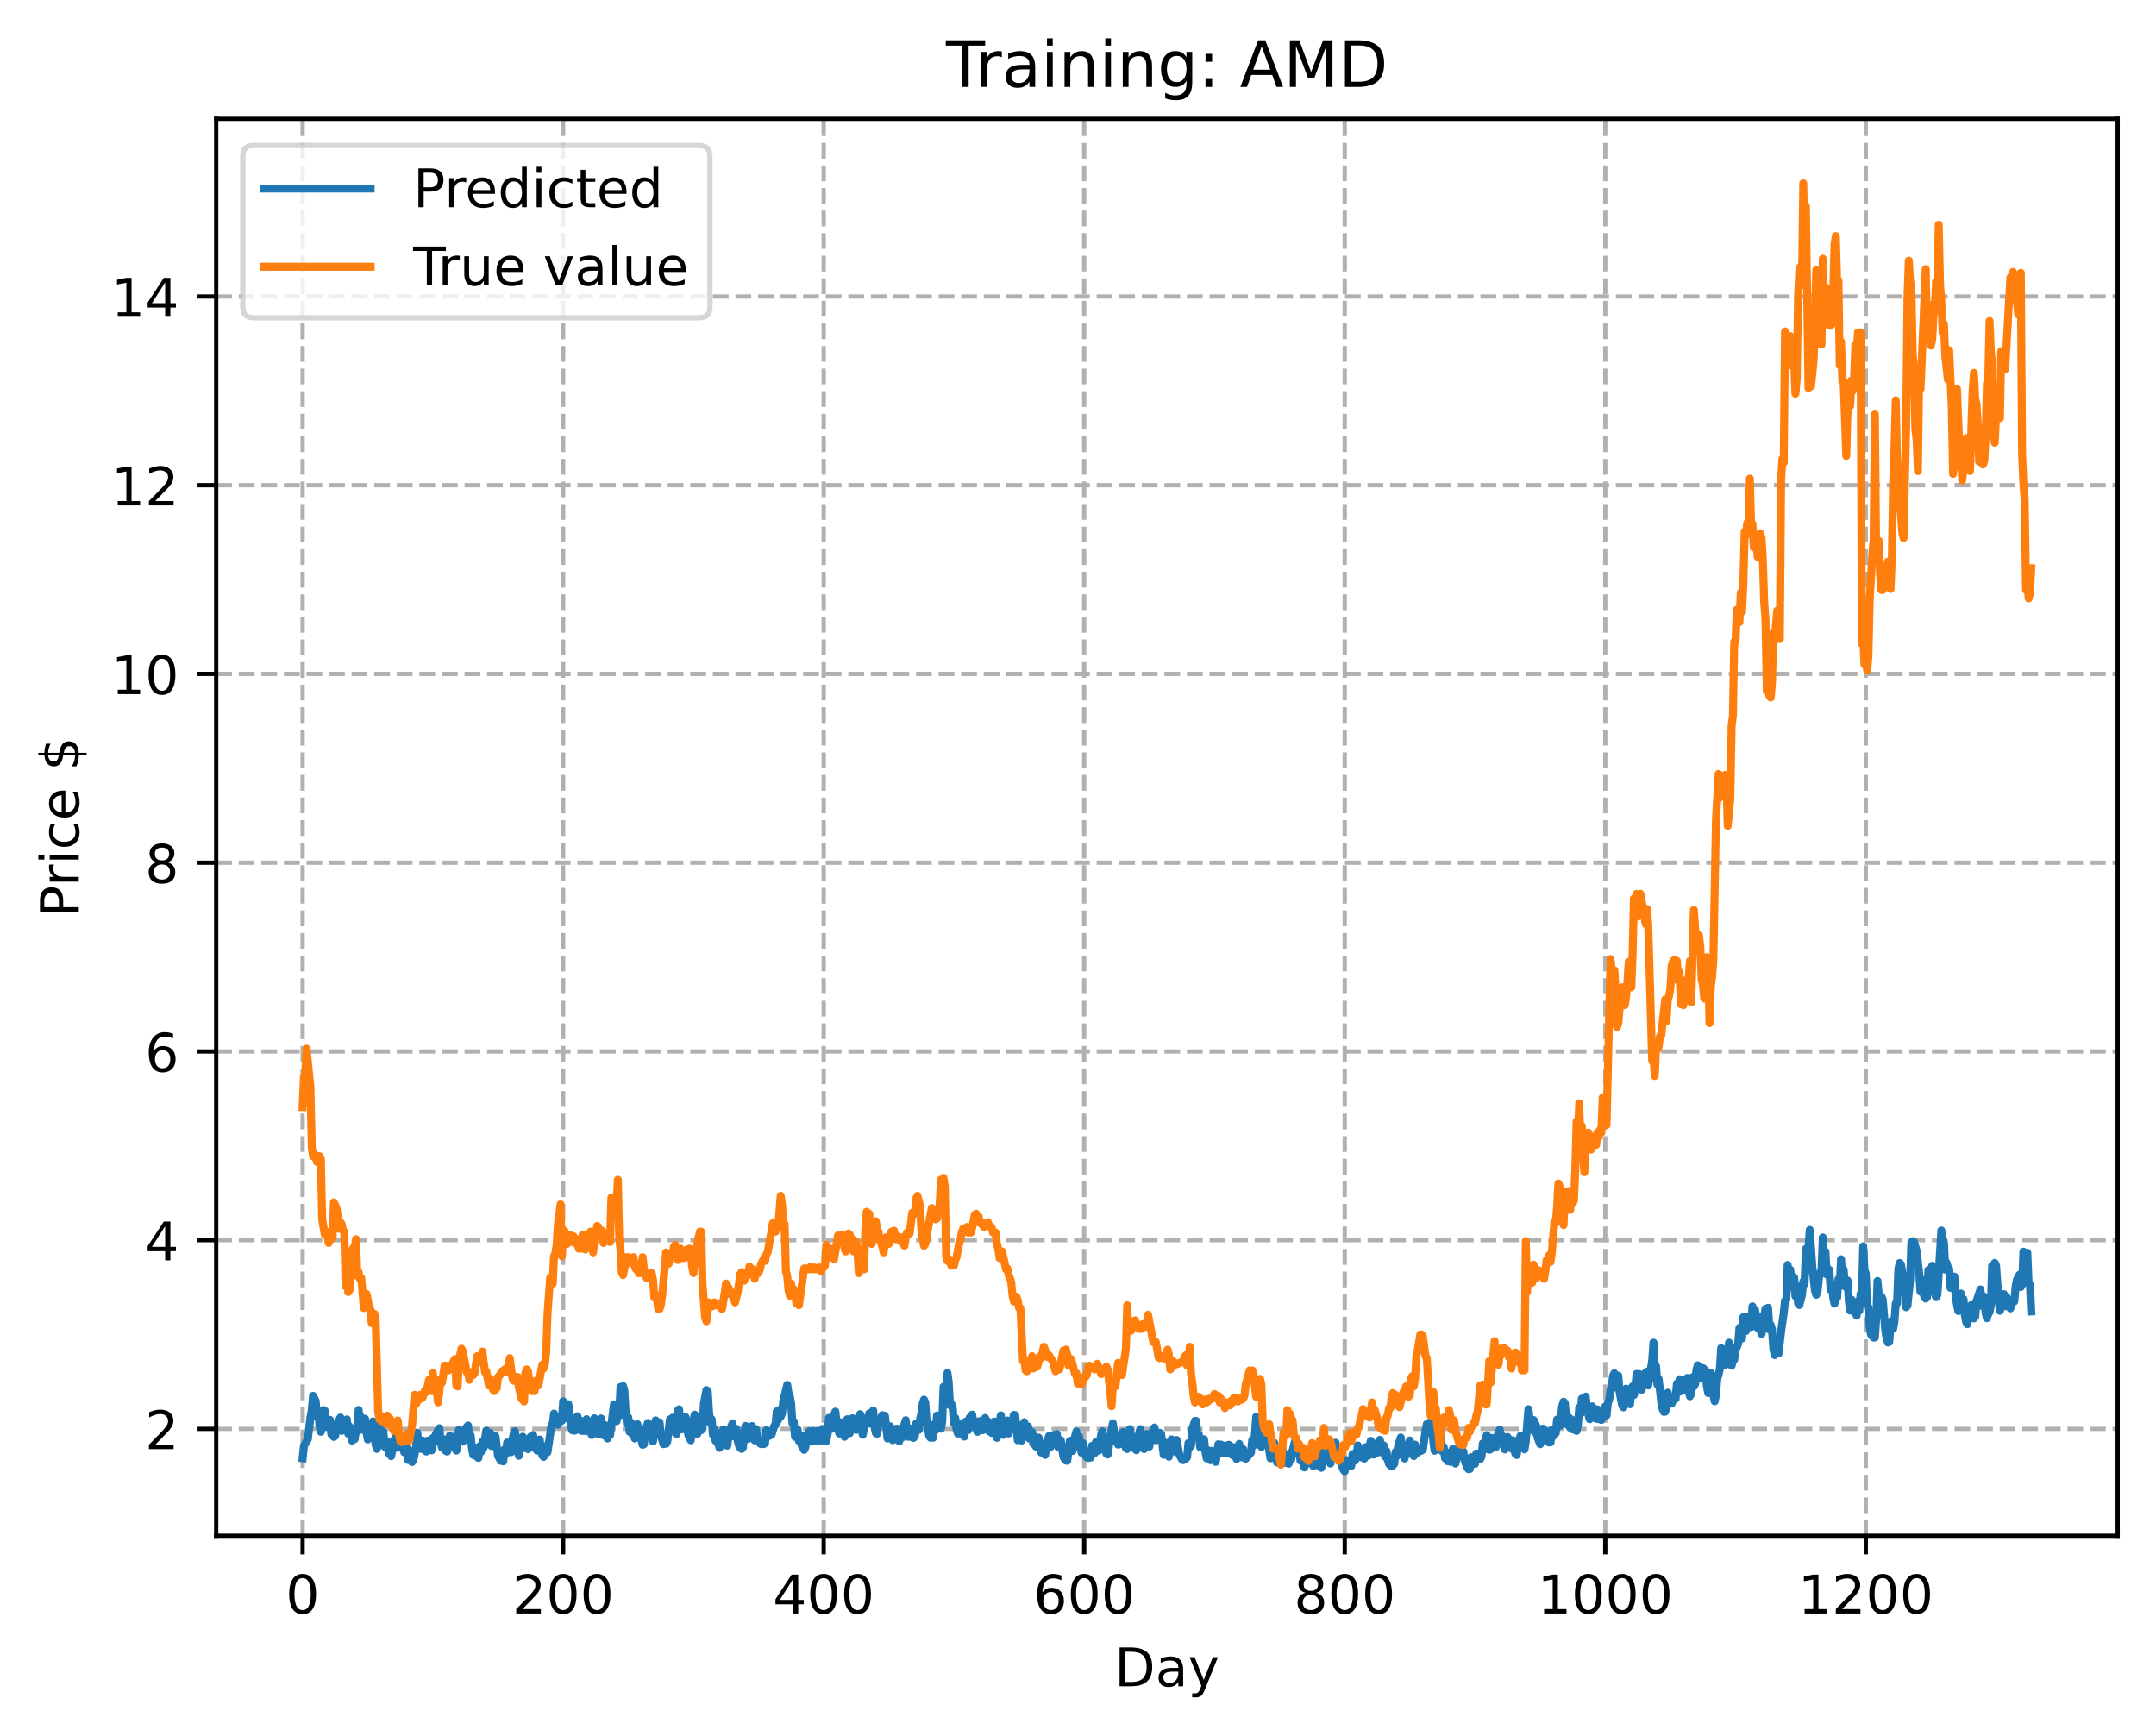 <?xml version="1.0" encoding="utf-8" standalone="no"?>
<!DOCTYPE svg PUBLIC "-//W3C//DTD SVG 1.1//EN"
  "http://www.w3.org/Graphics/SVG/1.1/DTD/svg11.dtd">
<!-- Created with matplotlib (https://matplotlib.org/) -->
<svg height="325.986pt" version="1.1" viewBox="0 0 404.923 325.986" width="404.923pt" xmlns="http://www.w3.org/2000/svg" xmlns:xlink="http://www.w3.org/1999/xlink">
 <defs>
  <style type="text/css">
*{stroke-linecap:butt;stroke-linejoin:round;}
  </style>
 </defs>
 <g id="figure_1">
  <g id="patch_1">
   <path d="M 0 325.986 
L 404.923 325.986 
L 404.923 0 
L 0 0 
z
" style="fill:#ffffff;"/>
  </g>
  <g id="axes_1">
   <g id="patch_2">
    <path d="M 40.603 288.43 
L 397.723 288.43 
L 397.723 22.318 
L 40.603 22.318 
z
" style="fill:#ffffff;"/>
   </g>
   <g id="matplotlib.axis_1">
    <g id="xtick_1">
     <g id="line2d_1">
      <path clip-path="url(#p22d4d7a8b1)" d="M 56.836 288.43 
L 56.836 22.318 
" style="fill:none;stroke:#b0b0b0;stroke-dasharray:2.96,1.28;stroke-dashoffset:0;stroke-width:0.8;"/>
     </g>
     <g id="line2d_2">
      <defs>
       <path d="M 0 0 
L 0 3.5 
" id="m656166fc48" style="stroke:#000000;stroke-width:0.8;"/>
      </defs>
      <g>
       <use style="stroke:#000000;stroke-width:0.8;" x="56.836" xlink:href="#m656166fc48" y="288.43"/>
      </g>
     </g>
     <g id="text_1">
      <!-- 0 -->
      <defs>
       <path d="M 31.781 66.406 
Q 24.172 66.406 20.328 58.906 
Q 16.5 51.422 16.5 36.375 
Q 16.5 21.391 20.328 13.891 
Q 24.172 6.391 31.781 6.391 
Q 39.453 6.391 43.281 13.891 
Q 47.125 21.391 47.125 36.375 
Q 47.125 51.422 43.281 58.906 
Q 39.453 66.406 31.781 66.406 
z
M 31.781 74.219 
Q 44.047 74.219 50.516 64.516 
Q 56.984 54.828 56.984 36.375 
Q 56.984 17.969 50.516 8.266 
Q 44.047 -1.422 31.781 -1.422 
Q 19.531 -1.422 13.062 8.266 
Q 6.594 17.969 6.594 36.375 
Q 6.594 54.828 13.062 64.516 
Q 19.531 74.219 31.781 74.219 
z
" id="DejaVuSans-48"/>
      </defs>
      <g transform="translate(53.655 303.029)scale(0.1 -0.1)">
       <use xlink:href="#DejaVuSans-48"/>
      </g>
     </g>
    </g>
    <g id="xtick_2">
     <g id="line2d_3">
      <path clip-path="url(#p22d4d7a8b1)" d="M 105.766 288.43 
L 105.766 22.318 
" style="fill:none;stroke:#b0b0b0;stroke-dasharray:2.96,1.28;stroke-dashoffset:0;stroke-width:0.8;"/>
     </g>
     <g id="line2d_4">
      <g>
       <use style="stroke:#000000;stroke-width:0.8;" x="105.766" xlink:href="#m656166fc48" y="288.43"/>
      </g>
     </g>
     <g id="text_2">
      <!-- 200 -->
      <defs>
       <path d="M 19.188 8.297 
L 53.609 8.297 
L 53.609 0 
L 7.328 0 
L 7.328 8.297 
Q 12.938 14.109 22.625 23.891 
Q 32.328 33.688 34.812 36.531 
Q 39.547 41.844 41.422 45.531 
Q 43.312 49.219 43.312 52.781 
Q 43.312 58.594 39.234 62.25 
Q 35.156 65.922 28.609 65.922 
Q 23.969 65.922 18.812 64.312 
Q 13.672 62.703 7.812 59.422 
L 7.812 69.391 
Q 13.766 71.781 18.938 73 
Q 24.125 74.219 28.422 74.219 
Q 39.75 74.219 46.484 68.547 
Q 53.219 62.891 53.219 53.422 
Q 53.219 48.922 51.531 44.891 
Q 49.859 40.875 45.406 35.406 
Q 44.188 33.984 37.641 27.219 
Q 31.109 20.453 19.188 8.297 
z
" id="DejaVuSans-50"/>
      </defs>
      <g transform="translate(96.223 303.029)scale(0.1 -0.1)">
       <use xlink:href="#DejaVuSans-50"/>
       <use x="63.623" xlink:href="#DejaVuSans-48"/>
       <use x="127.246" xlink:href="#DejaVuSans-48"/>
      </g>
     </g>
    </g>
    <g id="xtick_3">
     <g id="line2d_5">
      <path clip-path="url(#p22d4d7a8b1)" d="M 154.697 288.43 
L 154.697 22.318 
" style="fill:none;stroke:#b0b0b0;stroke-dasharray:2.96,1.28;stroke-dashoffset:0;stroke-width:0.8;"/>
     </g>
     <g id="line2d_6">
      <g>
       <use style="stroke:#000000;stroke-width:0.8;" x="154.697" xlink:href="#m656166fc48" y="288.43"/>
      </g>
     </g>
     <g id="text_3">
      <!-- 400 -->
      <defs>
       <path d="M 37.797 64.312 
L 12.891 25.391 
L 37.797 25.391 
z
M 35.203 72.906 
L 47.609 72.906 
L 47.609 25.391 
L 58.016 25.391 
L 58.016 17.188 
L 47.609 17.188 
L 47.609 0 
L 37.797 0 
L 37.797 17.188 
L 4.891 17.188 
L 4.891 26.703 
z
" id="DejaVuSans-52"/>
      </defs>
      <g transform="translate(145.153 303.029)scale(0.1 -0.1)">
       <use xlink:href="#DejaVuSans-52"/>
       <use x="63.623" xlink:href="#DejaVuSans-48"/>
       <use x="127.246" xlink:href="#DejaVuSans-48"/>
      </g>
     </g>
    </g>
    <g id="xtick_4">
     <g id="line2d_7">
      <path clip-path="url(#p22d4d7a8b1)" d="M 203.628 288.43 
L 203.628 22.318 
" style="fill:none;stroke:#b0b0b0;stroke-dasharray:2.96,1.28;stroke-dashoffset:0;stroke-width:0.8;"/>
     </g>
     <g id="line2d_8">
      <g>
       <use style="stroke:#000000;stroke-width:0.8;" x="203.628" xlink:href="#m656166fc48" y="288.43"/>
      </g>
     </g>
     <g id="text_4">
      <!-- 600 -->
      <defs>
       <path d="M 33.016 40.375 
Q 26.375 40.375 22.484 35.828 
Q 18.609 31.297 18.609 23.391 
Q 18.609 15.531 22.484 10.953 
Q 26.375 6.391 33.016 6.391 
Q 39.656 6.391 43.531 10.953 
Q 47.406 15.531 47.406 23.391 
Q 47.406 31.297 43.531 35.828 
Q 39.656 40.375 33.016 40.375 
z
M 52.594 71.297 
L 52.594 62.312 
Q 48.875 64.062 45.094 64.984 
Q 41.312 65.922 37.594 65.922 
Q 27.828 65.922 22.672 59.328 
Q 17.531 52.734 16.797 39.406 
Q 19.672 43.656 24.016 45.922 
Q 28.375 48.188 33.594 48.188 
Q 44.578 48.188 50.953 41.516 
Q 57.328 34.859 57.328 23.391 
Q 57.328 12.156 50.688 5.359 
Q 44.047 -1.422 33.016 -1.422 
Q 20.359 -1.422 13.672 8.266 
Q 6.984 17.969 6.984 36.375 
Q 6.984 53.656 15.188 63.938 
Q 23.391 74.219 37.203 74.219 
Q 40.922 74.219 44.703 73.484 
Q 48.484 72.75 52.594 71.297 
z
" id="DejaVuSans-54"/>
      </defs>
      <g transform="translate(194.084 303.029)scale(0.1 -0.1)">
       <use xlink:href="#DejaVuSans-54"/>
       <use x="63.623" xlink:href="#DejaVuSans-48"/>
       <use x="127.246" xlink:href="#DejaVuSans-48"/>
      </g>
     </g>
    </g>
    <g id="xtick_5">
     <g id="line2d_9">
      <path clip-path="url(#p22d4d7a8b1)" d="M 252.558 288.43 
L 252.558 22.318 
" style="fill:none;stroke:#b0b0b0;stroke-dasharray:2.96,1.28;stroke-dashoffset:0;stroke-width:0.8;"/>
     </g>
     <g id="line2d_10">
      <g>
       <use style="stroke:#000000;stroke-width:0.8;" x="252.558" xlink:href="#m656166fc48" y="288.43"/>
      </g>
     </g>
     <g id="text_5">
      <!-- 800 -->
      <defs>
       <path d="M 31.781 34.625 
Q 24.75 34.625 20.719 30.859 
Q 16.703 27.094 16.703 20.516 
Q 16.703 13.922 20.719 10.156 
Q 24.75 6.391 31.781 6.391 
Q 38.812 6.391 42.859 10.172 
Q 46.922 13.969 46.922 20.516 
Q 46.922 27.094 42.891 30.859 
Q 38.875 34.625 31.781 34.625 
z
M 21.922 38.812 
Q 15.578 40.375 12.031 44.719 
Q 8.5 49.078 8.5 55.328 
Q 8.5 64.062 14.719 69.141 
Q 20.953 74.219 31.781 74.219 
Q 42.672 74.219 48.875 69.141 
Q 55.078 64.062 55.078 55.328 
Q 55.078 49.078 51.531 44.719 
Q 48 40.375 41.703 38.812 
Q 48.828 37.156 52.797 32.312 
Q 56.781 27.484 56.781 20.516 
Q 56.781 9.906 50.312 4.234 
Q 43.844 -1.422 31.781 -1.422 
Q 19.734 -1.422 13.25 4.234 
Q 6.781 9.906 6.781 20.516 
Q 6.781 27.484 10.781 32.312 
Q 14.797 37.156 21.922 38.812 
z
M 18.312 54.391 
Q 18.312 48.734 21.844 45.562 
Q 25.391 42.391 31.781 42.391 
Q 38.141 42.391 41.719 45.562 
Q 45.312 48.734 45.312 54.391 
Q 45.312 60.062 41.719 63.234 
Q 38.141 66.406 31.781 66.406 
Q 25.391 66.406 21.844 63.234 
Q 18.312 60.062 18.312 54.391 
z
" id="DejaVuSans-56"/>
      </defs>
      <g transform="translate(243.015 303.029)scale(0.1 -0.1)">
       <use xlink:href="#DejaVuSans-56"/>
       <use x="63.623" xlink:href="#DejaVuSans-48"/>
       <use x="127.246" xlink:href="#DejaVuSans-48"/>
      </g>
     </g>
    </g>
    <g id="xtick_6">
     <g id="line2d_11">
      <path clip-path="url(#p22d4d7a8b1)" d="M 301.489 288.43 
L 301.489 22.318 
" style="fill:none;stroke:#b0b0b0;stroke-dasharray:2.96,1.28;stroke-dashoffset:0;stroke-width:0.8;"/>
     </g>
     <g id="line2d_12">
      <g>
       <use style="stroke:#000000;stroke-width:0.8;" x="301.489" xlink:href="#m656166fc48" y="288.43"/>
      </g>
     </g>
     <g id="text_6">
      <!-- 1000 -->
      <defs>
       <path d="M 12.406 8.297 
L 28.516 8.297 
L 28.516 63.922 
L 10.984 60.406 
L 10.984 69.391 
L 28.422 72.906 
L 38.281 72.906 
L 38.281 8.297 
L 54.391 8.297 
L 54.391 0 
L 12.406 0 
z
" id="DejaVuSans-49"/>
      </defs>
      <g transform="translate(288.764 303.029)scale(0.1 -0.1)">
       <use xlink:href="#DejaVuSans-49"/>
       <use x="63.623" xlink:href="#DejaVuSans-48"/>
       <use x="127.246" xlink:href="#DejaVuSans-48"/>
       <use x="190.869" xlink:href="#DejaVuSans-48"/>
      </g>
     </g>
    </g>
    <g id="xtick_7">
     <g id="line2d_13">
      <path clip-path="url(#p22d4d7a8b1)" d="M 350.419 288.43 
L 350.419 22.318 
" style="fill:none;stroke:#b0b0b0;stroke-dasharray:2.96,1.28;stroke-dashoffset:0;stroke-width:0.8;"/>
     </g>
     <g id="line2d_14">
      <g>
       <use style="stroke:#000000;stroke-width:0.8;" x="350.419" xlink:href="#m656166fc48" y="288.43"/>
      </g>
     </g>
     <g id="text_7">
      <!-- 1200 -->
      <g transform="translate(337.694 303.029)scale(0.1 -0.1)">
       <use xlink:href="#DejaVuSans-49"/>
       <use x="63.623" xlink:href="#DejaVuSans-50"/>
       <use x="127.246" xlink:href="#DejaVuSans-48"/>
       <use x="190.869" xlink:href="#DejaVuSans-48"/>
      </g>
     </g>
    </g>
    <g id="text_8">
     <!-- Day -->
     <defs>
      <path d="M 19.672 64.797 
L 19.672 8.109 
L 31.594 8.109 
Q 46.688 8.109 53.688 14.938 
Q 60.688 21.781 60.688 36.531 
Q 60.688 51.172 53.688 57.984 
Q 46.688 64.797 31.594 64.797 
z
M 9.812 72.906 
L 30.078 72.906 
Q 51.266 72.906 61.172 64.094 
Q 71.094 55.281 71.094 36.531 
Q 71.094 17.672 61.125 8.828 
Q 51.172 0 30.078 0 
L 9.812 0 
z
" id="DejaVuSans-68"/>
      <path d="M 34.281 27.484 
Q 23.391 27.484 19.188 25 
Q 14.984 22.516 14.984 16.5 
Q 14.984 11.719 18.141 8.906 
Q 21.297 6.109 26.703 6.109 
Q 34.188 6.109 38.703 11.406 
Q 43.219 16.703 43.219 25.484 
L 43.219 27.484 
z
M 52.203 31.203 
L 52.203 0 
L 43.219 0 
L 43.219 8.297 
Q 40.141 3.328 35.547 0.953 
Q 30.953 -1.422 24.312 -1.422 
Q 15.922 -1.422 10.953 3.297 
Q 6 8.016 6 15.922 
Q 6 25.141 12.172 29.828 
Q 18.359 34.516 30.609 34.516 
L 43.219 34.516 
L 43.219 35.406 
Q 43.219 41.609 39.141 45 
Q 35.062 48.391 27.688 48.391 
Q 23 48.391 18.547 47.266 
Q 14.109 46.141 10.016 43.891 
L 10.016 52.203 
Q 14.938 54.109 19.578 55.047 
Q 24.219 56 28.609 56 
Q 40.484 56 46.344 49.844 
Q 52.203 43.703 52.203 31.203 
z
" id="DejaVuSans-97"/>
      <path d="M 32.172 -5.078 
Q 28.375 -14.844 24.75 -17.812 
Q 21.141 -20.797 15.094 -20.797 
L 7.906 -20.797 
L 7.906 -13.281 
L 13.188 -13.281 
Q 16.891 -13.281 18.938 -11.516 
Q 21 -9.766 23.484 -3.219 
L 25.094 0.875 
L 2.984 54.688 
L 12.5 54.688 
L 29.594 11.922 
L 46.688 54.688 
L 56.203 54.688 
z
" id="DejaVuSans-121"/>
     </defs>
     <g transform="translate(209.29 316.707)scale(0.1 -0.1)">
      <use xlink:href="#DejaVuSans-68"/>
      <use x="77.002" xlink:href="#DejaVuSans-97"/>
      <use x="138.281" xlink:href="#DejaVuSans-121"/>
     </g>
    </g>
   </g>
   <g id="matplotlib.axis_2">
    <g id="ytick_1">
     <g id="line2d_15">
      <path clip-path="url(#p22d4d7a8b1)" d="M 40.603 268.365 
L 397.723 268.365 
" style="fill:none;stroke:#b0b0b0;stroke-dasharray:2.96,1.28;stroke-dashoffset:0;stroke-width:0.8;"/>
     </g>
     <g id="line2d_16">
      <defs>
       <path d="M 0 0 
L -3.5 0 
" id="m53d215f41f" style="stroke:#000000;stroke-width:0.8;"/>
      </defs>
      <g>
       <use style="stroke:#000000;stroke-width:0.8;" x="40.603" xlink:href="#m53d215f41f" y="268.365"/>
      </g>
     </g>
     <g id="text_9">
      <!-- 2 -->
      <g transform="translate(27.241 272.164)scale(0.1 -0.1)">
       <use xlink:href="#DejaVuSans-50"/>
      </g>
     </g>
    </g>
    <g id="ytick_2">
     <g id="line2d_17">
      <path clip-path="url(#p22d4d7a8b1)" d="M 40.603 232.918 
L 397.723 232.918 
" style="fill:none;stroke:#b0b0b0;stroke-dasharray:2.96,1.28;stroke-dashoffset:0;stroke-width:0.8;"/>
     </g>
     <g id="line2d_18">
      <g>
       <use style="stroke:#000000;stroke-width:0.8;" x="40.603" xlink:href="#m53d215f41f" y="232.918"/>
      </g>
     </g>
     <g id="text_10">
      <!-- 4 -->
      <g transform="translate(27.241 236.717)scale(0.1 -0.1)">
       <use xlink:href="#DejaVuSans-52"/>
      </g>
     </g>
    </g>
    <g id="ytick_3">
     <g id="line2d_19">
      <path clip-path="url(#p22d4d7a8b1)" d="M 40.603 197.471 
L 397.723 197.471 
" style="fill:none;stroke:#b0b0b0;stroke-dasharray:2.96,1.28;stroke-dashoffset:0;stroke-width:0.8;"/>
     </g>
     <g id="line2d_20">
      <g>
       <use style="stroke:#000000;stroke-width:0.8;" x="40.603" xlink:href="#m53d215f41f" y="197.471"/>
      </g>
     </g>
     <g id="text_11">
      <!-- 6 -->
      <g transform="translate(27.241 201.27)scale(0.1 -0.1)">
       <use xlink:href="#DejaVuSans-54"/>
      </g>
     </g>
    </g>
    <g id="ytick_4">
     <g id="line2d_21">
      <path clip-path="url(#p22d4d7a8b1)" d="M 40.603 162.024 
L 397.723 162.024 
" style="fill:none;stroke:#b0b0b0;stroke-dasharray:2.96,1.28;stroke-dashoffset:0;stroke-width:0.8;"/>
     </g>
     <g id="line2d_22">
      <g>
       <use style="stroke:#000000;stroke-width:0.8;" x="40.603" xlink:href="#m53d215f41f" y="162.024"/>
      </g>
     </g>
     <g id="text_12">
      <!-- 8 -->
      <g transform="translate(27.241 165.823)scale(0.1 -0.1)">
       <use xlink:href="#DejaVuSans-56"/>
      </g>
     </g>
    </g>
    <g id="ytick_5">
     <g id="line2d_23">
      <path clip-path="url(#p22d4d7a8b1)" d="M 40.603 126.576 
L 397.723 126.576 
" style="fill:none;stroke:#b0b0b0;stroke-dasharray:2.96,1.28;stroke-dashoffset:0;stroke-width:0.8;"/>
     </g>
     <g id="line2d_24">
      <g>
       <use style="stroke:#000000;stroke-width:0.8;" x="40.603" xlink:href="#m53d215f41f" y="126.576"/>
      </g>
     </g>
     <g id="text_13">
      <!-- 10 -->
      <g transform="translate(20.878 130.376)scale(0.1 -0.1)">
       <use xlink:href="#DejaVuSans-49"/>
       <use x="63.623" xlink:href="#DejaVuSans-48"/>
      </g>
     </g>
    </g>
    <g id="ytick_6">
     <g id="line2d_25">
      <path clip-path="url(#p22d4d7a8b1)" d="M 40.603 91.129 
L 397.723 91.129 
" style="fill:none;stroke:#b0b0b0;stroke-dasharray:2.96,1.28;stroke-dashoffset:0;stroke-width:0.8;"/>
     </g>
     <g id="line2d_26">
      <g>
       <use style="stroke:#000000;stroke-width:0.8;" x="40.603" xlink:href="#m53d215f41f" y="91.129"/>
      </g>
     </g>
     <g id="text_14">
      <!-- 12 -->
      <g transform="translate(20.878 94.929)scale(0.1 -0.1)">
       <use xlink:href="#DejaVuSans-49"/>
       <use x="63.623" xlink:href="#DejaVuSans-50"/>
      </g>
     </g>
    </g>
    <g id="ytick_7">
     <g id="line2d_27">
      <path clip-path="url(#p22d4d7a8b1)" d="M 40.603 55.682 
L 397.723 55.682 
" style="fill:none;stroke:#b0b0b0;stroke-dasharray:2.96,1.28;stroke-dashoffset:0;stroke-width:0.8;"/>
     </g>
     <g id="line2d_28">
      <g>
       <use style="stroke:#000000;stroke-width:0.8;" x="40.603" xlink:href="#m53d215f41f" y="55.682"/>
      </g>
     </g>
     <g id="text_15">
      <!-- 14 -->
      <g transform="translate(20.878 59.482)scale(0.1 -0.1)">
       <use xlink:href="#DejaVuSans-49"/>
       <use x="63.623" xlink:href="#DejaVuSans-52"/>
      </g>
     </g>
    </g>
    <g id="text_16">
     <!-- Price $ -->
     <defs>
      <path d="M 19.672 64.797 
L 19.672 37.406 
L 32.078 37.406 
Q 38.969 37.406 42.719 40.969 
Q 46.484 44.531 46.484 51.125 
Q 46.484 57.672 42.719 61.234 
Q 38.969 64.797 32.078 64.797 
z
M 9.812 72.906 
L 32.078 72.906 
Q 44.344 72.906 50.609 67.359 
Q 56.891 61.812 56.891 51.125 
Q 56.891 40.328 50.609 34.812 
Q 44.344 29.297 32.078 29.297 
L 19.672 29.297 
L 19.672 0 
L 9.812 0 
z
" id="DejaVuSans-80"/>
      <path d="M 41.109 46.297 
Q 39.594 47.172 37.812 47.578 
Q 36.031 48 33.891 48 
Q 26.266 48 22.188 43.047 
Q 18.109 38.094 18.109 28.812 
L 18.109 0 
L 9.078 0 
L 9.078 54.688 
L 18.109 54.688 
L 18.109 46.188 
Q 20.953 51.172 25.484 53.578 
Q 30.031 56 36.531 56 
Q 37.453 56 38.578 55.875 
Q 39.703 55.766 41.062 55.516 
z
" id="DejaVuSans-114"/>
      <path d="M 9.422 54.688 
L 18.406 54.688 
L 18.406 0 
L 9.422 0 
z
M 9.422 75.984 
L 18.406 75.984 
L 18.406 64.594 
L 9.422 64.594 
z
" id="DejaVuSans-105"/>
      <path d="M 48.781 52.594 
L 48.781 44.188 
Q 44.969 46.297 41.141 47.344 
Q 37.312 48.391 33.406 48.391 
Q 24.656 48.391 19.812 42.844 
Q 14.984 37.312 14.984 27.297 
Q 14.984 17.281 19.812 11.734 
Q 24.656 6.203 33.406 6.203 
Q 37.312 6.203 41.141 7.25 
Q 44.969 8.297 48.781 10.406 
L 48.781 2.094 
Q 45.016 0.344 40.984 -0.531 
Q 36.969 -1.422 32.422 -1.422 
Q 20.062 -1.422 12.781 6.344 
Q 5.516 14.109 5.516 27.297 
Q 5.516 40.672 12.859 48.328 
Q 20.219 56 33.016 56 
Q 37.156 56 41.109 55.141 
Q 45.062 54.297 48.781 52.594 
z
" id="DejaVuSans-99"/>
      <path d="M 56.203 29.594 
L 56.203 25.203 
L 14.891 25.203 
Q 15.484 15.922 20.484 11.062 
Q 25.484 6.203 34.422 6.203 
Q 39.594 6.203 44.453 7.469 
Q 49.312 8.734 54.109 11.281 
L 54.109 2.781 
Q 49.266 0.734 44.188 -0.344 
Q 39.109 -1.422 33.891 -1.422 
Q 20.797 -1.422 13.156 6.188 
Q 5.516 13.812 5.516 26.812 
Q 5.516 40.234 12.766 48.109 
Q 20.016 56 32.328 56 
Q 43.359 56 49.781 48.891 
Q 56.203 41.797 56.203 29.594 
z
M 47.219 32.234 
Q 47.125 39.594 43.094 43.984 
Q 39.062 48.391 32.422 48.391 
Q 24.906 48.391 20.391 44.141 
Q 15.875 39.891 15.188 32.172 
z
" id="DejaVuSans-101"/>
      <path id="DejaVuSans-32"/>
      <path d="M 33.797 -14.703 
L 28.906 -14.703 
L 28.859 0 
Q 23.734 0.094 18.609 1.188 
Q 13.484 2.297 8.297 4.5 
L 8.297 13.281 
Q 13.281 10.156 18.375 8.562 
Q 23.484 6.984 28.906 6.938 
L 28.906 29.203 
Q 18.109 30.953 13.203 35.156 
Q 8.297 39.359 8.297 46.688 
Q 8.297 54.641 13.625 59.219 
Q 18.953 63.812 28.906 64.5 
L 28.906 75.984 
L 33.797 75.984 
L 33.797 64.656 
Q 38.328 64.453 42.578 63.688 
Q 46.828 62.938 50.875 61.625 
L 50.875 53.078 
Q 46.828 55.125 42.547 56.25 
Q 38.281 57.375 33.797 57.562 
L 33.797 36.719 
Q 44.875 35.016 50.094 30.609 
Q 55.328 26.219 55.328 18.609 
Q 55.328 10.359 49.781 5.594 
Q 44.234 0.828 33.797 0.094 
z
M 28.906 37.594 
L 28.906 57.625 
Q 23.25 56.984 20.266 54.391 
Q 17.281 51.812 17.281 47.516 
Q 17.281 43.312 20.031 40.969 
Q 22.797 38.625 28.906 37.594 
z
M 33.797 28.219 
L 33.797 7.078 
Q 39.984 7.906 43.141 10.594 
Q 46.297 13.281 46.297 17.672 
Q 46.297 21.969 43.281 24.5 
Q 40.281 27.047 33.797 28.219 
z
" id="DejaVuSans-36"/>
     </defs>
     <g transform="translate(14.798 172.342)rotate(-90)scale(0.1 -0.1)">
      <use xlink:href="#DejaVuSans-80"/>
      <use x="58.553" xlink:href="#DejaVuSans-114"/>
      <use x="99.666" xlink:href="#DejaVuSans-105"/>
      <use x="127.449" xlink:href="#DejaVuSans-99"/>
      <use x="182.43" xlink:href="#DejaVuSans-101"/>
      <use x="243.953" xlink:href="#DejaVuSans-32"/>
      <use x="275.74" xlink:href="#DejaVuSans-36"/>
     </g>
    </g>
   </g>
   <g id="line2d_29">
    <path clip-path="url(#p22d4d7a8b1)" d="M 56.836 273.874 
L 57.081 271.551 
L 57.57 270.701 
L 57.814 270.323 
L 58.304 266.185 
L 58.548 264.896 
L 58.793 262.166 
L 59.282 263.124 
L 59.527 266.06 
L 59.772 265.497 
L 60.016 267.807 
L 60.261 268.912 
L 60.75 264.816 
L 60.995 264.957 
L 61.24 268.022 
L 61.484 267.155 
L 61.974 266.669 
L 62.218 269.366 
L 62.463 268.067 
L 62.708 269.881 
L 62.952 269.669 
L 63.197 267.714 
L 63.931 266.228 
L 64.175 268.742 
L 64.42 267.593 
L 64.665 267.21 
L 64.909 267.114 
L 65.154 266.58 
L 65.399 269.259 
L 65.643 267.896 
L 65.888 269.697 
L 66.133 270.579 
L 66.377 270.28 
L 66.622 270.284 
L 66.867 268.135 
L 67.111 268.901 
L 67.356 264.808 
L 67.601 267.205 
L 67.845 266.149 
L 68.09 268.508 
L 68.335 267.119 
L 68.579 266.478 
L 68.824 269.014 
L 69.069 270.363 
L 69.558 267.94 
L 70.047 266.959 
L 70.536 271.283 
L 70.781 272.134 
L 71.026 270.037 
L 71.27 266.543 
L 71.515 266.793 
L 71.76 269.909 
L 72.004 268.914 
L 72.249 271.723 
L 72.494 270.912 
L 72.738 270.699 
L 72.983 272.925 
L 73.228 271.645 
L 73.472 273.48 
L 73.962 270.877 
L 74.206 270.066 
L 74.451 271.904 
L 74.696 271.142 
L 74.94 271.881 
L 75.185 270.286 
L 75.674 270.216 
L 75.919 272.765 
L 76.163 272.057 
L 76.408 271.986 
L 76.653 274.212 
L 76.897 272.445 
L 77.142 274.025 
L 77.387 274.592 
L 77.631 274.245 
L 78.121 271.872 
L 78.365 269.081 
L 78.61 271.085 
L 78.855 271.959 
L 79.099 272.131 
L 79.344 270.557 
L 79.589 272.154 
L 80.078 272.617 
L 80.323 270.579 
L 80.567 272.012 
L 81.056 272.399 
L 81.301 270.083 
L 81.546 270.953 
L 81.79 269.533 
L 82.28 268.583 
L 82.524 268.237 
L 82.769 270.818 
L 83.014 271.904 
L 83.258 270.272 
L 83.503 271.952 
L 83.748 272.51 
L 83.992 272.619 
L 84.482 269.629 
L 84.726 271.362 
L 84.971 269.872 
L 85.216 271.426 
L 85.705 272.438 
L 85.95 269.761 
L 86.194 268.548 
L 86.439 269.145 
L 86.684 270.191 
L 86.928 270.74 
L 87.173 268.982 
L 87.417 268.317 
L 87.907 267.73 
L 88.151 270.404 
L 88.396 269.593 
L 88.641 271.99 
L 88.885 273.27 
L 89.13 271.841 
L 89.375 273.427 
L 89.864 273.822 
L 90.109 271.634 
L 90.353 272.67 
L 90.598 270.794 
L 90.843 271.894 
L 91.332 268.682 
L 91.577 270.717 
L 91.821 269.512 
L 92.066 269.117 
L 92.311 271.581 
L 92.8 269.891 
L 93.044 269.728 
L 93.534 273.425 
L 94.023 274.339 
L 94.512 274.455 
L 94.757 272.215 
L 95.002 273.126 
L 95.246 270.927 
L 95.491 272.176 
L 95.98 272.74 
L 96.225 270.487 
L 96.47 269.273 
L 96.714 268.813 
L 97.204 272.528 
L 97.448 273.414 
L 97.693 271.43 
L 98.182 269.824 
L 98.427 271.958 
L 98.672 270.782 
L 98.916 271.708 
L 99.161 272.165 
L 99.405 270.426 
L 99.65 269.84 
L 100.139 269.505 
L 100.384 271.967 
L 100.629 270.883 
L 100.873 272.44 
L 101.118 270.867 
L 101.363 270.365 
L 101.607 272.37 
L 101.852 273.314 
L 102.097 273.622 
L 102.341 271.607 
L 102.586 272.896 
L 102.831 272.751 
L 103.32 269.379 
L 103.565 267.679 
L 103.809 267.548 
L 104.054 265.485 
L 104.299 266.569 
L 104.543 266.816 
L 104.788 267.584 
L 105.277 266.793 
L 105.522 266.839 
L 105.766 263.193 
L 106.011 265.49 
L 106.256 266.311 
L 106.5 264.258 
L 106.745 263.731 
L 107.234 267.673 
L 107.479 268.624 
L 107.724 266.893 
L 107.968 268.705 
L 108.213 266.89 
L 108.458 266.001 
L 108.702 268.097 
L 108.947 266.773 
L 109.192 268.734 
L 109.436 267.437 
L 109.681 268.761 
L 109.926 267.088 
L 110.17 266.547 
L 110.415 268.806 
L 110.66 267.502 
L 111.149 269.525 
L 111.638 266.376 
L 111.883 268.046 
L 112.372 269.353 
L 112.617 267.355 
L 112.861 266.394 
L 113.106 268.464 
L 113.351 269.551 
L 113.595 267.634 
L 113.84 269.381 
L 114.085 270.173 
L 114.329 268.04 
L 114.574 269.559 
L 115.308 263.753 
L 115.553 266.217 
L 115.797 266.914 
L 116.042 265.507 
L 116.287 265.882 
L 116.531 260.487 
L 116.776 260.771 
L 117.02 260.311 
L 117.265 261.158 
L 117.51 265.42 
L 117.754 267.386 
L 117.999 266.214 
L 118.244 268.927 
L 118.488 267.166 
L 118.733 269.32 
L 118.978 268.101 
L 119.222 270.168 
L 119.712 267.481 
L 119.956 269.664 
L 120.201 268.398 
L 120.446 270.421 
L 120.69 271.355 
L 120.935 271.261 
L 121.18 268.733 
L 121.669 267.255 
L 121.914 269.327 
L 122.158 268.064 
L 122.403 270.113 
L 122.648 270.716 
L 123.137 266.762 
L 123.381 269.081 
L 123.871 267.133 
L 124.115 269.623 
L 124.605 271.232 
L 124.849 271.124 
L 125.094 271.164 
L 125.339 270.686 
L 125.828 266.576 
L 126.073 268.23 
L 126.317 266.253 
L 126.562 268.062 
L 126.807 268.927 
L 127.051 269.377 
L 127.296 264.917 
L 127.541 264.679 
L 127.785 267.212 
L 128.03 268.47 
L 128.275 266.917 
L 128.764 266.166 
L 129.253 269.467 
L 129.742 270.503 
L 130.232 266.705 
L 130.476 265.685 
L 130.966 269.329 
L 131.21 268.665 
L 131.455 268.34 
L 131.7 268.606 
L 131.944 268.294 
L 132.189 263.648 
L 132.678 261.066 
L 132.923 261.298 
L 133.168 265.2 
L 133.412 267.262 
L 133.657 266.567 
L 133.902 269.482 
L 134.146 268.408 
L 134.391 270.617 
L 134.636 269.23 
L 134.88 271.053 
L 135.125 271.941 
L 135.614 268.93 
L 135.859 268.45 
L 136.103 270.598 
L 136.348 271.414 
L 136.593 271.512 
L 136.837 269.539 
L 137.327 267.875 
L 137.571 267.313 
L 137.816 269.783 
L 138.061 268.693 
L 138.305 268.351 
L 138.55 270.561 
L 138.795 271.515 
L 139.039 271.933 
L 139.284 272.123 
L 139.529 271.845 
L 139.773 269.226 
L 140.018 267.808 
L 140.263 269.535 
L 140.507 270.246 
L 140.752 268.502 
L 140.996 269.482 
L 141.241 267.83 
L 141.486 269.628 
L 141.73 270.529 
L 141.975 268.401 
L 142.22 269.905 
L 142.709 271.073 
L 142.954 271.233 
L 143.198 271.135 
L 143.443 271.222 
L 143.688 271.042 
L 143.932 268.62 
L 144.177 269.412 
L 144.422 269.703 
L 144.911 269.444 
L 145.4 267.838 
L 145.645 267.647 
L 145.89 265.066 
L 146.134 266.714 
L 146.379 264.81 
L 146.624 266.036 
L 146.868 265.503 
L 147.113 263.1 
L 147.847 260.094 
L 148.091 261.606 
L 148.336 262.268 
L 148.581 263.524 
L 148.825 267.308 
L 149.07 266.983 
L 149.315 269.86 
L 149.804 268.488 
L 150.049 270.634 
L 150.293 269.524 
L 150.538 271.418 
L 151.027 272.307 
L 151.272 271.787 
L 151.517 269.466 
L 151.761 270.691 
L 152.006 268.788 
L 152.251 270.242 
L 152.495 270.766 
L 152.74 268.74 
L 152.984 270.07 
L 153.229 270.681 
L 153.474 268.779 
L 153.718 270.095 
L 154.208 270.664 
L 154.452 268.365 
L 154.697 269.772 
L 155.186 270.665 
L 155.431 269.409 
L 155.676 266.302 
L 156.165 268.374 
L 156.41 266.414 
L 156.899 265.121 
L 157.144 267.65 
L 157.633 269.246 
L 157.878 267.127 
L 158.122 268.61 
L 158.612 269.848 
L 158.856 267.445 
L 159.101 266.559 
L 159.345 268.465 
L 159.59 269.178 
L 159.835 267.313 
L 160.079 266.363 
L 160.324 268.098 
L 160.569 266.475 
L 160.813 268.564 
L 161.303 266.438 
L 161.547 265.593 
L 161.792 268.113 
L 162.037 269.478 
L 162.526 266.871 
L 162.771 266.294 
L 163.015 266.903 
L 163.26 265.43 
L 163.505 267.406 
L 163.749 265.467 
L 163.994 264.913 
L 164.239 267.759 
L 164.483 269.128 
L 164.728 269.285 
L 164.972 267.544 
L 165.706 265.781 
L 166.196 265.916 
L 166.685 270.172 
L 167.174 267.874 
L 167.419 269.678 
L 167.664 270.49 
L 167.908 268.634 
L 168.153 270.047 
L 168.398 268.315 
L 168.642 269.915 
L 168.887 270.7 
L 169.132 268.677 
L 169.376 270.035 
L 169.621 268.24 
L 170.11 266.736 
L 170.355 268.831 
L 170.6 269.845 
L 170.844 268.265 
L 171.089 269.872 
L 171.578 270.059 
L 171.823 269.701 
L 172.067 267.349 
L 172.312 268.255 
L 172.557 268.549 
L 172.801 266.465 
L 173.046 265.568 
L 173.291 263.651 
L 173.535 262.875 
L 173.78 263.414 
L 174.025 266.792 
L 174.514 269.683 
L 174.759 270.026 
L 175.003 269.949 
L 175.248 270.028 
L 175.493 267.479 
L 175.737 268.58 
L 175.982 265.847 
L 176.227 267.611 
L 176.471 267.801 
L 176.716 268.325 
L 176.96 267.005 
L 177.205 260.454 
L 177.45 262.347 
L 177.694 260.714 
L 177.939 257.871 
L 178.184 259.655 
L 178.428 263.941 
L 178.673 263.664 
L 178.918 264.236 
L 179.162 267.334 
L 179.407 266.314 
L 179.652 268.513 
L 179.896 269.239 
L 180.141 267.412 
L 180.63 269.385 
L 180.875 269.295 
L 181.12 269.816 
L 181.364 267.004 
L 181.609 268.262 
L 181.854 268.589 
L 182.098 266.259 
L 182.343 267.656 
L 182.588 265.691 
L 182.832 267.242 
L 183.077 267.434 
L 183.566 268.922 
L 183.811 266.953 
L 184.055 268.62 
L 184.3 266.854 
L 184.545 268.614 
L 184.789 267.035 
L 185.034 266.319 
L 185.279 268.455 
L 185.523 266.951 
L 185.768 268.826 
L 186.013 267.252 
L 186.257 269.135 
L 186.502 267.692 
L 186.747 266.983 
L 187.236 270.052 
L 187.725 267.16 
L 187.97 265.821 
L 188.459 269.493 
L 188.704 267.739 
L 189.193 266.796 
L 189.438 269.235 
L 189.682 268.021 
L 189.927 267.662 
L 190.172 267.019 
L 190.416 265.729 
L 190.661 265.776 
L 191.15 270.51 
L 191.395 269.335 
L 191.64 268.757 
L 191.884 270.559 
L 192.129 267.669 
L 192.374 267.102 
L 192.618 269.48 
L 192.863 268.231 
L 193.108 267.911 
L 193.352 270.211 
L 193.597 270.09 
L 193.842 268.95 
L 194.086 271.192 
L 194.331 269.798 
L 194.575 271.705 
L 194.82 270.514 
L 195.065 269.997 
L 195.554 272.808 
L 195.799 271.192 
L 196.043 272.627 
L 196.288 273.258 
L 196.533 271.307 
L 197.022 269.699 
L 197.267 271.794 
L 197.511 270.435 
L 198.001 269.483 
L 198.49 269.35 
L 198.735 271.803 
L 198.979 270.792 
L 199.224 270.484 
L 199.713 273.566 
L 199.958 274.079 
L 200.203 274.328 
L 200.447 274.347 
L 200.936 270.617 
L 201.181 272.078 
L 201.426 272.516 
L 201.67 270.599 
L 202.16 268.844 
L 202.404 270.867 
L 202.649 269.725 
L 202.894 271.945 
L 203.138 272.855 
L 203.383 271.048 
L 203.628 272.557 
L 203.872 273.337 
L 204.117 273.716 
L 204.362 273.837 
L 204.851 273.743 
L 205.096 271.542 
L 205.34 272.634 
L 205.585 272.916 
L 205.83 270.825 
L 206.074 271.958 
L 206.319 272.47 
L 206.808 269.437 
L 207.053 268.821 
L 207.542 272.21 
L 207.787 272.997 
L 208.031 273.178 
L 208.521 269.937 
L 209.01 267.308 
L 209.499 270.697 
L 209.744 269.898 
L 209.989 271.317 
L 210.233 271.252 
L 210.478 269.569 
L 210.723 269.073 
L 210.967 268.961 
L 211.212 270.914 
L 211.457 271.963 
L 211.701 272.146 
L 211.946 270.91 
L 212.191 268.399 
L 212.68 271.109 
L 212.924 271.828 
L 213.414 272.366 
L 213.658 270.156 
L 214.148 268.405 
L 214.637 271.524 
L 214.882 272.158 
L 215.371 269.337 
L 215.616 271.106 
L 215.86 271.702 
L 216.105 269.936 
L 216.594 268.435 
L 216.839 268.106 
L 217.084 270.507 
L 217.328 269.588 
L 217.818 269.101 
L 218.062 269.269 
L 218.551 273.237 
L 218.796 271.762 
L 219.041 270.99 
L 219.285 272.692 
L 219.53 273.595 
L 220.019 270.335 
L 220.509 272.602 
L 220.753 271.141 
L 220.998 270.453 
L 221.487 273.21 
L 221.977 274.084 
L 222.221 274.241 
L 222.711 273.964 
L 222.955 273.677 
L 223.2 271.038 
L 223.445 271.832 
L 223.689 271.584 
L 223.934 268.419 
L 224.423 266.856 
L 224.668 266.878 
L 224.912 270.014 
L 225.157 269.355 
L 225.402 271.814 
L 225.646 270.819 
L 226.136 270.306 
L 226.38 272.638 
L 226.625 273.894 
L 226.87 272.383 
L 227.114 273.645 
L 227.359 274.255 
L 227.604 272.486 
L 227.848 273.733 
L 228.338 274.557 
L 228.827 271.247 
L 229.072 272.897 
L 229.316 271.316 
L 229.561 272.973 
L 229.806 271.525 
L 230.05 272.956 
L 230.295 271.491 
L 230.539 272.881 
L 230.784 271.353 
L 231.029 273.045 
L 231.273 271.686 
L 231.518 273.319 
L 231.763 271.831 
L 232.007 273.265 
L 232.252 274.024 
L 232.741 271.182 
L 232.986 272.862 
L 233.231 273.718 
L 233.475 272.167 
L 233.72 273.463 
L 233.965 273.975 
L 234.943 272.82 
L 235.188 270.445 
L 235.433 271.486 
L 235.677 269.481 
L 235.922 266.083 
L 236.167 266.293 
L 236.656 271.017 
L 236.9 271.742 
L 237.39 268.743 
L 237.634 268.949 
L 237.879 268.998 
L 238.124 269.323 
L 238.368 272.368 
L 238.613 273.889 
L 239.102 271.73 
L 239.347 271.008 
L 239.592 273.443 
L 239.836 274.679 
L 240.081 273.192 
L 240.57 271.943 
L 240.815 271.776 
L 241.06 274.006 
L 241.304 274.759 
L 241.549 273.148 
L 241.794 274.697 
L 242.038 274.902 
L 242.283 272.951 
L 242.527 274.069 
L 242.772 272.402 
L 243.261 270.525 
L 243.506 270.6 
L 243.751 273.08 
L 243.995 272.256 
L 244.24 274.329 
L 244.485 273.115 
L 244.729 274.741 
L 244.974 275.601 
L 245.219 273.741 
L 245.463 274.948 
L 245.708 273.109 
L 245.953 272.197 
L 246.197 274.018 
L 246.687 275.378 
L 247.176 272.52 
L 247.421 274.207 
L 247.91 275.46 
L 248.155 275.679 
L 248.399 273.343 
L 248.644 272.258 
L 248.888 272.989 
L 249.133 271.33 
L 249.378 273.261 
L 249.867 274.879 
L 250.112 272.874 
L 250.601 271.279 
L 250.846 270.98 
L 251.09 273.201 
L 251.335 272.374 
L 251.58 272.102 
L 252.069 275.382 
L 252.314 276.046 
L 252.558 276.334 
L 252.803 274.232 
L 253.048 275.075 
L 253.292 275.352 
L 253.782 275.333 
L 254.026 273.089 
L 254.271 274.084 
L 254.515 274.305 
L 254.76 273.832 
L 255.005 271.472 
L 255.249 272.839 
L 255.494 273.554 
L 256.228 273.954 
L 256.473 271.801 
L 256.717 272.983 
L 256.962 273.407 
L 257.207 271.543 
L 257.451 270.62 
L 257.696 272.395 
L 257.941 273.187 
L 258.185 271.446 
L 258.43 273.002 
L 258.675 271.412 
L 258.919 270.748 
L 259.164 270.426 
L 259.409 272.753 
L 259.653 271.833 
L 259.898 271.474 
L 260.143 273.596 
L 260.387 272.52 
L 260.632 274.127 
L 260.876 274.979 
L 261.366 275.437 
L 261.855 274.933 
L 262.1 272.707 
L 262.344 273.463 
L 262.589 271.553 
L 263.078 269.984 
L 263.323 272.173 
L 263.812 273.931 
L 264.057 272.069 
L 264.302 273.144 
L 264.546 271.308 
L 264.791 270.55 
L 265.036 272.399 
L 265.525 273.467 
L 265.77 271.323 
L 266.014 272.787 
L 266.259 272.83 
L 266.503 272.402 
L 266.748 272.537 
L 266.993 272.453 
L 267.237 272.246 
L 267.727 268.724 
L 267.971 267.462 
L 268.216 267.385 
L 268.461 267.168 
L 268.95 267.528 
L 269.195 270.732 
L 269.439 272.468 
L 269.684 271.423 
L 270.173 270.503 
L 270.418 270.417 
L 270.663 270.179 
L 270.907 272.62 
L 271.152 271.766 
L 271.397 273.881 
L 271.641 272.754 
L 271.886 274.434 
L 272.131 273.127 
L 272.375 274.552 
L 272.864 272.142 
L 273.109 273.975 
L 273.354 274.877 
L 273.843 272.319 
L 274.088 271.58 
L 274.332 271.304 
L 274.577 273.593 
L 274.822 272.593 
L 275.066 274.317 
L 275.556 275.592 
L 275.8 275.935 
L 276.045 275.904 
L 276.29 273.678 
L 276.534 274.595 
L 276.779 274.901 
L 277.024 274.934 
L 277.268 272.979 
L 277.513 273.782 
L 277.758 274.023 
L 278.002 274.057 
L 278.247 273.563 
L 278.491 271.093 
L 278.736 272.279 
L 278.981 270.42 
L 279.225 269.557 
L 279.47 271.606 
L 279.715 272.297 
L 279.959 272.183 
L 280.204 270.06 
L 280.449 271.659 
L 280.938 271.8 
L 281.183 269.832 
L 281.672 268.48 
L 281.917 270.787 
L 282.161 269.699 
L 282.406 271.521 
L 282.651 272.232 
L 282.895 270.658 
L 283.14 269.886 
L 283.385 271.794 
L 283.629 270.426 
L 283.874 272.046 
L 284.118 270.507 
L 284.363 272.263 
L 284.608 273.043 
L 284.852 273.264 
L 285.342 270.283 
L 285.586 269.653 
L 285.831 271.644 
L 286.076 270.291 
L 286.32 272.207 
L 286.565 270.71 
L 287.054 264.672 
L 287.544 268.557 
L 287.788 267.108 
L 288.033 266.705 
L 288.278 269.012 
L 288.522 267.77 
L 288.767 269.963 
L 289.256 271.242 
L 289.501 269.256 
L 289.746 268.314 
L 289.99 270.154 
L 290.235 268.657 
L 290.479 270.165 
L 290.724 270.822 
L 290.969 270.917 
L 291.213 270.88 
L 291.458 268.569 
L 291.703 269.756 
L 292.192 269.173 
L 292.437 266.617 
L 292.681 267.856 
L 292.926 267.801 
L 293.415 264.044 
L 293.66 263.263 
L 293.905 263.541 
L 294.149 266.374 
L 294.394 267.613 
L 294.639 266.208 
L 294.883 268.147 
L 295.128 266.594 
L 295.373 268.45 
L 295.617 266.778 
L 295.862 268.609 
L 296.106 268.74 
L 296.351 267.609 
L 296.596 264.367 
L 296.84 265.537 
L 297.085 262.68 
L 297.33 264.693 
L 297.574 262.837 
L 297.819 262.304 
L 298.064 264.798 
L 298.553 266.542 
L 298.798 264.813 
L 299.042 264.133 
L 299.287 266.219 
L 299.532 264.783 
L 299.776 266.461 
L 300.021 264.707 
L 300.266 266.536 
L 300.51 265.018 
L 300.755 266.688 
L 301 265.102 
L 301.244 266.156 
L 301.489 264.158 
L 301.734 265.81 
L 301.978 263.487 
L 302.223 262.887 
L 302.467 261.117 
L 302.712 260.325 
L 302.957 258.356 
L 303.201 257.909 
L 303.446 260.6 
L 303.691 259.124 
L 303.935 258.383 
L 304.18 261.473 
L 304.669 263.98 
L 304.914 264.332 
L 305.403 260.81 
L 305.648 263.022 
L 305.893 263.62 
L 306.137 263.739 
L 306.382 261.187 
L 306.627 260.367 
L 306.871 261.998 
L 307.116 260.772 
L 307.361 258.038 
L 307.605 259.843 
L 307.85 258.056 
L 308.094 260.498 
L 308.339 261.01 
L 308.584 259.016 
L 309.073 257.782 
L 309.318 257.599 
L 309.562 260.203 
L 310.296 255.544 
L 310.541 252.166 
L 310.786 256.342 
L 311.03 256.599 
L 311.275 260.023 
L 311.52 258.991 
L 312.009 263.421 
L 312.254 264.608 
L 312.498 265.166 
L 312.743 265.138 
L 312.988 264.167 
L 313.232 261.566 
L 313.477 263.158 
L 313.722 263.548 
L 313.966 263.624 
L 314.211 262.954 
L 314.455 262.748 
L 314.7 262.704 
L 314.945 259.854 
L 315.189 261.484 
L 315.434 259.046 
L 315.679 261.307 
L 315.923 259.181 
L 316.168 261.157 
L 316.413 259.562 
L 316.657 260.187 
L 316.902 258.802 
L 317.147 261.145 
L 317.391 262.246 
L 317.636 261.715 
L 317.881 258.652 
L 318.125 260.396 
L 318.37 259.922 
L 318.615 257.256 
L 318.859 256.422 
L 319.349 258.921 
L 319.593 257.213 
L 319.838 256.948 
L 320.327 257.404 
L 320.572 260.363 
L 320.816 261.641 
L 321.306 257.831 
L 321.55 260.777 
L 322.04 263.176 
L 322.284 261.997 
L 322.529 258.934 
L 322.774 258.166 
L 323.018 257.029 
L 323.263 253.193 
L 323.508 255.555 
L 323.752 254.216 
L 323.997 256.35 
L 324.242 256.154 
L 324.731 252.167 
L 325.22 256.491 
L 325.465 255.511 
L 325.71 255.357 
L 325.954 253.359 
L 326.199 253.025 
L 326.443 252.384 
L 326.688 249.389 
L 326.933 251.072 
L 327.177 251.397 
L 327.422 247.365 
L 327.667 249.792 
L 327.911 249.985 
L 328.156 247.256 
L 328.401 249.242 
L 328.645 247.42 
L 328.89 249.225 
L 329.135 245.352 
L 329.379 247.977 
L 329.624 245.991 
L 330.113 249.433 
L 330.358 247.296 
L 330.603 249.726 
L 330.847 250.527 
L 331.337 247.303 
L 331.581 245.801 
L 331.826 246.134 
L 332.07 245.615 
L 332.315 249.722 
L 332.56 248.824 
L 332.804 249.704 
L 333.049 253.231 
L 333.294 254.505 
L 333.538 251.289 
L 333.783 253.439 
L 334.028 254.212 
L 334.517 250.025 
L 335.006 246.623 
L 335.251 244.29 
L 335.496 244.115 
L 335.74 237.575 
L 335.985 240.756 
L 336.23 238.461 
L 336.474 241.715 
L 336.719 239.771 
L 336.964 239.958 
L 337.208 243.446 
L 337.453 241.556 
L 337.698 244.78 
L 337.942 245.101 
L 338.431 243.255 
L 338.676 240.697 
L 338.921 241.155 
L 339.165 234.562 
L 339.41 237.487 
L 339.899 230.992 
L 340.389 238.046 
L 340.878 242.378 
L 341.123 243.174 
L 341.367 242.512 
L 341.612 240.041 
L 341.857 239.057 
L 342.101 238.64 
L 342.346 232.408 
L 342.591 236.831 
L 342.835 235.092 
L 343.08 239.35 
L 343.325 238.321 
L 343.569 238.507 
L 343.814 242.249 
L 344.058 241.113 
L 344.303 243.762 
L 344.548 244.841 
L 344.792 243.763 
L 345.037 243.754 
L 345.282 240.247 
L 345.526 241.524 
L 345.771 236.505 
L 346.016 239.668 
L 346.26 238.474 
L 346.505 241.617 
L 346.75 240.629 
L 346.994 240.502 
L 347.239 244.486 
L 347.484 246.148 
L 347.728 244.094 
L 347.973 246.224 
L 348.218 244.54 
L 348.462 246.424 
L 348.707 247.091 
L 348.952 244.443 
L 349.196 246.166 
L 349.441 243.033 
L 349.686 244.14 
L 349.93 234.086 
L 350.175 238.586 
L 350.419 239.182 
L 350.664 245.036 
L 350.909 245.506 
L 351.153 249.343 
L 351.398 250.65 
L 351.887 251.22 
L 352.132 251.206 
L 352.377 247.653 
L 352.621 240.589 
L 353.111 246.041 
L 353.355 243.5 
L 353.6 244.022 
L 354.089 249.946 
L 354.334 251.446 
L 354.579 252.14 
L 354.823 252.034 
L 355.068 248.956 
L 355.313 248.051 
L 355.557 249.563 
L 355.802 248.14 
L 356.046 244.816 
L 356.291 244.809 
L 356.536 238.358 
L 356.78 237.21 
L 357.025 237.488 
L 357.514 240.508 
L 357.759 241.58 
L 358.004 245.521 
L 358.248 245.201 
L 358.738 240.438 
L 358.982 233.314 
L 359.227 233.118 
L 359.472 233.219 
L 359.961 234.917 
L 360.45 239.179 
L 360.695 242.583 
L 360.94 240.339 
L 361.184 242.53 
L 361.429 243.618 
L 361.674 243.883 
L 361.918 243.622 
L 362.163 238.552 
L 362.407 241.026 
L 362.652 238.561 
L 362.897 237.738 
L 363.141 241.143 
L 363.386 242.896 
L 363.631 243.631 
L 363.875 243.164 
L 364.609 231.098 
L 364.854 232.637 
L 365.099 233.458 
L 365.343 238.446 
L 365.588 237.169 
L 365.833 238.008 
L 366.077 238.297 
L 366.322 241.871 
L 366.567 240.684 
L 366.811 240.784 
L 367.056 239.764 
L 367.301 243.719 
L 367.79 246.239 
L 368.034 243.357 
L 368.279 242.945 
L 368.524 246.093 
L 368.768 243.999 
L 369.013 246.905 
L 369.258 248.22 
L 369.502 248.706 
L 369.992 245.441 
L 370.236 245.118 
L 370.481 247.514 
L 370.726 247.617 
L 370.97 247.286 
L 371.215 244.378 
L 371.949 242.173 
L 372.194 245.269 
L 372.438 243.39 
L 372.683 243.622 
L 372.928 246.607 
L 373.172 247.574 
L 373.417 246.804 
L 373.662 246.427 
L 373.906 245.148 
L 374.151 237.753 
L 374.395 238.237 
L 374.64 237.197 
L 374.885 237.682 
L 375.374 244.383 
L 375.619 246.193 
L 375.863 244.481 
L 376.108 245.367 
L 376.353 243.058 
L 376.597 245.332 
L 376.842 243.567 
L 377.087 244.9 
L 377.576 245.741 
L 377.821 244.637 
L 378.31 244.447 
L 378.555 241.694 
L 378.799 240.371 
L 379.289 239.42 
L 379.533 241.717 
L 379.778 241.198 
L 380.022 235.085 
L 380.267 235.827 
L 380.512 235.869 
L 380.756 235.296 
L 381.001 241.095 
L 381.246 241.25 
L 381.49 246.302 
L 381.49 246.302 
" style="fill:none;stroke:#1f77b4;stroke-linecap:square;stroke-width:1.5;"/>
   </g>
   <g id="line2d_30">
    <path clip-path="url(#p22d4d7a8b1)" d="M 56.836 207.927 
L 57.081 202.256 
L 57.325 201.901 
L 57.57 196.939 
L 58.304 204.205 
L 58.548 215.371 
L 58.793 217.144 
L 59.038 217.321 
L 59.282 216.966 
L 59.527 218.207 
L 59.772 217.498 
L 60.016 217.144 
L 60.261 217.675 
L 60.506 229.018 
L 60.995 231.854 
L 61.24 231.854 
L 61.484 232.031 
L 61.729 233.449 
L 61.974 231.322 
L 62.218 232.74 
L 62.463 232.563 
L 62.708 225.828 
L 63.197 226.892 
L 63.441 228.309 
L 63.686 230.791 
L 63.931 229.55 
L 64.175 229.905 
L 64.42 231.145 
L 64.665 231.322 
L 64.909 241.602 
L 65.154 238.944 
L 65.399 242.666 
L 65.643 242.311 
L 65.888 237.348 
L 66.133 234.867 
L 66.377 234.335 
L 66.622 234.69 
L 66.867 232.74 
L 67.111 239.653 
L 67.356 238.944 
L 67.601 240.184 
L 67.845 240.007 
L 68.335 245.679 
L 68.579 244.97 
L 68.824 243.02 
L 69.069 244.083 
L 69.313 245.679 
L 69.558 245.856 
L 69.802 248.514 
L 70.047 246.742 
L 70.292 246.742 
L 70.536 247.274 
L 71.026 265.174 
L 71.27 266.592 
L 71.515 265.883 
L 71.76 266.947 
L 72.004 266.238 
L 72.249 267.124 
L 72.494 267.478 
L 72.738 265.883 
L 72.983 266.592 
L 73.228 266.415 
L 73.472 267.124 
L 73.717 268.187 
L 73.962 268.719 
L 74.206 267.833 
L 74.451 268.542 
L 74.696 266.77 
L 74.94 269.605 
L 75.185 270.669 
L 75.429 270.846 
L 75.674 269.783 
L 75.919 270.491 
L 76.163 270.669 
L 76.408 269.251 
L 76.653 270.669 
L 76.897 270.491 
L 77.387 267.656 
L 77.876 261.984 
L 78.121 263.757 
L 78.365 263.225 
L 78.61 262.339 
L 78.855 261.984 
L 79.099 262.693 
L 79.344 262.516 
L 79.833 261.098 
L 80.078 261.452 
L 80.567 259.148 
L 80.812 259.148 
L 81.056 261.275 
L 81.301 257.908 
L 81.546 259.857 
L 82.035 261.452 
L 82.28 263.402 
L 82.769 258.971 
L 83.014 259.68 
L 83.503 256.49 
L 83.748 256.49 
L 83.992 257.199 
L 84.237 257.376 
L 84.482 256.49 
L 84.726 257.022 
L 85.216 255.604 
L 85.46 255.249 
L 85.705 260.212 
L 85.95 260.389 
L 86.194 255.426 
L 86.684 253.3 
L 86.928 253.831 
L 87.662 257.731 
L 87.907 257.731 
L 88.151 259.148 
L 88.396 257.731 
L 88.641 257.731 
L 88.885 258.262 
L 89.13 257.908 
L 89.619 254.718 
L 89.864 255.072 
L 90.109 255.072 
L 90.353 255.781 
L 90.598 253.831 
L 91.087 257.731 
L 91.332 257.553 
L 91.821 260.212 
L 92.066 258.971 
L 92.311 259.68 
L 92.555 260.921 
L 92.8 261.275 
L 93.044 260.744 
L 93.289 260.744 
L 93.534 258.617 
L 93.778 258.439 
L 94.268 257.553 
L 94.512 257.731 
L 94.757 257.199 
L 95.002 257.731 
L 95.246 256.844 
L 95.491 256.49 
L 95.736 255.072 
L 96.225 258.794 
L 96.47 259.326 
L 96.714 258.794 
L 96.959 258.617 
L 97.204 258.617 
L 97.448 260.566 
L 97.938 262.693 
L 98.182 262.516 
L 98.427 263.225 
L 98.672 257.908 
L 98.916 257.199 
L 99.161 257.553 
L 99.405 259.148 
L 99.65 259.857 
L 99.895 261.275 
L 100.139 260.566 
L 100.384 261.275 
L 100.629 259.326 
L 100.873 260.035 
L 101.118 260.212 
L 101.852 256.313 
L 102.097 257.022 
L 102.341 256.313 
L 102.586 253.831 
L 102.831 246.742 
L 103.32 240.007 
L 103.565 239.83 
L 103.809 241.07 
L 104.054 235.931 
L 104.299 235.399 
L 104.543 233.804 
L 104.788 229.905 
L 105.277 226.183 
L 105.522 235.931 
L 105.766 231.677 
L 106.011 231.145 
L 106.5 233.627 
L 106.99 232.031 
L 107.234 232.031 
L 107.479 233.272 
L 107.724 232.209 
L 108.213 233.627 
L 108.458 232.74 
L 108.702 234.513 
L 108.947 233.981 
L 109.192 234.513 
L 109.436 231.854 
L 109.926 234.69 
L 110.17 233.804 
L 110.415 233.981 
L 110.66 232.031 
L 110.904 231.322 
L 111.149 231.677 
L 111.393 235.222 
L 111.638 232.918 
L 111.883 232.031 
L 112.127 230.259 
L 112.372 230.436 
L 112.617 231.5 
L 112.861 231.5 
L 113.106 231.145 
L 113.351 233.449 
L 113.595 231.854 
L 113.84 231.677 
L 114.085 232.918 
L 114.329 232.031 
L 114.574 233.272 
L 114.819 224.942 
L 115.063 227.246 
L 115.308 225.828 
L 115.553 225.296 
L 115.797 226.183 
L 116.042 221.575 
L 116.287 232.386 
L 116.531 234.69 
L 116.776 238.944 
L 117.02 239.475 
L 117.265 238.235 
L 117.51 236.108 
L 117.754 237.348 
L 117.999 236.108 
L 118.244 236.994 
L 118.488 236.285 
L 118.733 236.462 
L 118.978 236.108 
L 119.222 237.88 
L 119.467 238.412 
L 119.712 238.057 
L 119.956 239.121 
L 120.201 239.121 
L 120.446 238.412 
L 120.69 236.108 
L 120.935 238.412 
L 121.18 238.944 
L 121.424 240.007 
L 121.669 239.475 
L 121.914 239.83 
L 122.403 239.121 
L 122.648 240.361 
L 122.892 243.729 
L 123.137 243.197 
L 123.381 243.906 
L 123.626 245.856 
L 123.871 245.856 
L 124.115 245.147 
L 124.36 243.374 
L 125.094 235.222 
L 125.583 237.348 
L 125.828 235.931 
L 126.073 236.108 
L 126.317 235.576 
L 126.562 234.158 
L 126.807 233.804 
L 127.051 235.931 
L 127.296 236.64 
L 127.541 236.462 
L 127.785 234.513 
L 128.275 235.399 
L 128.519 236.285 
L 129.008 234.69 
L 129.253 234.69 
L 129.498 234.513 
L 129.742 235.399 
L 129.987 237.88 
L 130.232 239.121 
L 130.476 236.64 
L 130.721 235.931 
L 130.966 233.449 
L 131.455 231.322 
L 131.7 231.322 
L 131.944 241.248 
L 132.434 247.451 
L 132.678 248.16 
L 133.168 244.615 
L 133.412 244.97 
L 133.657 244.792 
L 133.902 245.324 
L 134.146 244.615 
L 134.391 245.147 
L 134.88 244.792 
L 135.125 244.97 
L 135.369 245.679 
L 135.614 245.856 
L 136.103 242.843 
L 136.348 241.07 
L 137.082 242.311 
L 137.327 243.197 
L 137.571 243.197 
L 138.061 244.615 
L 138.55 242.666 
L 139.039 239.298 
L 139.284 238.944 
L 139.773 240.539 
L 140.018 239.298 
L 140.263 238.944 
L 140.507 239.475 
L 140.752 237.88 
L 140.996 238.589 
L 141.241 238.412 
L 141.486 238.412 
L 141.73 240.184 
L 141.975 239.121 
L 142.464 239.121 
L 142.709 238.412 
L 142.954 237.348 
L 143.443 236.462 
L 143.688 236.817 
L 143.932 235.576 
L 144.177 235.222 
L 145.156 229.727 
L 145.4 229.727 
L 145.645 231.322 
L 145.89 229.905 
L 146.134 230.614 
L 146.624 224.588 
L 146.868 226.183 
L 147.113 229.727 
L 147.357 229.905 
L 147.602 238.766 
L 147.847 239.653 
L 148.091 242.311 
L 148.336 243.374 
L 148.581 241.07 
L 148.825 242.134 
L 149.07 242.134 
L 149.315 243.02 
L 149.559 244.792 
L 149.804 244.083 
L 150.049 245.147 
L 151.027 238.235 
L 151.272 238.412 
L 151.517 238.235 
L 151.761 238.412 
L 152.006 238.235 
L 152.251 237.88 
L 152.495 238.412 
L 152.74 238.412 
L 152.984 238.057 
L 153.229 238.412 
L 153.718 238.057 
L 153.963 238.057 
L 154.208 238.766 
L 154.452 238.235 
L 154.697 238.057 
L 154.942 237.703 
L 155.186 233.804 
L 155.431 236.285 
L 155.676 235.576 
L 155.92 234.513 
L 156.165 235.399 
L 156.41 235.576 
L 156.654 236.462 
L 157.388 232.031 
L 157.633 232.209 
L 157.878 232.031 
L 158.367 232.031 
L 158.612 234.513 
L 158.856 235.044 
L 159.101 232.74 
L 159.345 231.677 
L 159.59 231.854 
L 159.835 232.918 
L 160.079 232.74 
L 160.324 235.044 
L 160.569 233.095 
L 160.813 233.272 
L 161.058 235.576 
L 161.303 239.121 
L 161.792 236.64 
L 162.037 237.171 
L 162.281 238.412 
L 162.526 230.791 
L 162.771 227.601 
L 163.015 228.487 
L 163.26 227.955 
L 163.505 232.031 
L 163.749 233.627 
L 164.483 229.373 
L 164.728 230.791 
L 164.972 231.322 
L 165.217 232.74 
L 165.706 234.158 
L 165.951 235.222 
L 166.44 232.386 
L 166.685 233.272 
L 166.93 233.627 
L 167.419 231.322 
L 167.664 232.031 
L 167.908 231.145 
L 168.153 232.74 
L 168.398 232.563 
L 168.642 232.209 
L 168.887 232.918 
L 169.132 232.386 
L 169.866 233.981 
L 170.11 232.209 
L 170.355 231.5 
L 170.6 231.854 
L 170.844 231.677 
L 171.333 227.778 
L 171.578 227.778 
L 171.823 227.955 
L 172.067 225.119 
L 172.312 224.588 
L 172.801 226.537 
L 173.046 231.145 
L 173.535 233.981 
L 173.78 233.627 
L 175.003 226.892 
L 175.248 228.664 
L 175.493 228.309 
L 175.737 229.018 
L 175.982 228.841 
L 176.471 226.36 
L 176.716 221.575 
L 176.96 223.524 
L 177.205 221.22 
L 177.45 222.815 
L 177.694 235.931 
L 177.939 236.817 
L 178.184 236.462 
L 178.673 237.703 
L 178.918 237.171 
L 179.162 237.703 
L 179.407 236.64 
L 179.652 236.108 
L 180.141 233.449 
L 180.386 232.918 
L 180.63 231.5 
L 180.875 230.791 
L 181.12 231.145 
L 181.609 230.436 
L 181.854 231.5 
L 182.098 230.968 
L 182.343 231.5 
L 182.588 230.614 
L 183.077 228.132 
L 183.321 227.955 
L 183.566 228.664 
L 183.811 228.487 
L 184.055 229.727 
L 184.3 229.55 
L 184.789 230.436 
L 185.034 229.905 
L 185.279 230.082 
L 185.523 229.55 
L 185.768 230.259 
L 186.013 230.259 
L 186.257 230.614 
L 186.502 231.5 
L 186.991 231.5 
L 187.236 233.627 
L 187.481 234.513 
L 187.725 236.285 
L 187.97 236.108 
L 188.215 235.044 
L 188.948 238.412 
L 189.193 238.235 
L 189.438 239.475 
L 189.682 240.007 
L 189.927 240.893 
L 190.172 243.374 
L 190.416 244.438 
L 190.661 243.729 
L 190.906 243.552 
L 191.15 244.261 
L 191.395 245.679 
L 191.64 245.679 
L 192.129 255.604 
L 192.374 255.249 
L 192.618 257.376 
L 192.863 257.553 
L 193.108 257.022 
L 193.352 255.604 
L 193.597 256.49 
L 193.842 254.718 
L 194.086 257.022 
L 194.331 256.135 
L 194.575 256.313 
L 194.82 256.667 
L 195.309 254.718 
L 195.554 255.072 
L 196.043 252.945 
L 196.777 254.895 
L 197.022 254.54 
L 197.756 255.781 
L 198.245 257.553 
L 198.49 256.49 
L 198.979 257.199 
L 199.713 253.654 
L 199.958 253.654 
L 200.203 253.477 
L 200.447 254.363 
L 200.692 256.49 
L 200.936 256.313 
L 201.181 255.249 
L 201.915 258.085 
L 202.16 257.908 
L 202.404 259.857 
L 202.649 259.68 
L 202.894 259.148 
L 203.138 260.035 
L 203.383 259.503 
L 203.628 258.617 
L 203.872 258.617 
L 204.117 258.262 
L 204.362 256.667 
L 204.606 256.49 
L 204.851 256.844 
L 205.096 256.844 
L 205.34 256.667 
L 205.585 257.199 
L 205.83 256.49 
L 206.074 256.135 
L 206.563 257.199 
L 206.808 258.085 
L 207.297 257.199 
L 207.542 257.199 
L 207.787 256.667 
L 208.031 257.199 
L 208.521 261.452 
L 208.765 264.111 
L 209.01 260.389 
L 209.255 260.035 
L 209.499 260.389 
L 209.989 255.958 
L 210.233 257.199 
L 210.478 257.553 
L 210.723 258.262 
L 211.457 253.3 
L 211.701 245.147 
L 211.946 250.109 
L 212.191 249.932 
L 212.435 249.932 
L 212.68 249.4 
L 213.169 247.983 
L 213.658 249.223 
L 213.903 249.578 
L 214.392 249.578 
L 214.637 248.692 
L 214.882 248.869 
L 215.126 249.223 
L 215.371 248.692 
L 215.616 246.919 
L 216.594 252.059 
L 216.839 251.882 
L 217.084 252.059 
L 217.573 254.895 
L 217.818 255.072 
L 218.307 254.718 
L 218.796 255.249 
L 219.285 253.477 
L 219.53 254.363 
L 219.775 257.199 
L 220.019 256.844 
L 220.264 255.604 
L 220.753 256.313 
L 220.998 256.135 
L 221.243 256.135 
L 221.487 255.958 
L 221.732 255.958 
L 222.221 255.604 
L 222.466 254.895 
L 222.711 254.54 
L 222.955 256.49 
L 223.2 255.958 
L 223.445 252.945 
L 223.689 258.085 
L 223.934 259.68 
L 224.179 262.161 
L 224.423 263.402 
L 224.668 262.516 
L 224.912 263.048 
L 225.157 262.339 
L 225.891 263.757 
L 226.136 262.87 
L 226.38 262.87 
L 226.625 263.402 
L 226.87 263.225 
L 227.114 262.693 
L 227.359 262.87 
L 227.604 262.693 
L 228.093 261.807 
L 228.338 262.516 
L 228.582 262.693 
L 228.827 262.161 
L 229.072 263.402 
L 229.316 262.693 
L 229.561 263.402 
L 229.806 263.402 
L 230.05 264.465 
L 230.295 263.402 
L 230.539 263.579 
L 230.784 263.402 
L 231.029 263.934 
L 231.273 263.048 
L 231.518 263.402 
L 231.763 262.516 
L 232.007 262.516 
L 232.497 263.225 
L 232.741 262.693 
L 232.986 262.693 
L 233.231 262.87 
L 233.475 262.693 
L 233.72 262.161 
L 233.965 260.035 
L 234.699 257.376 
L 234.943 257.553 
L 235.188 257.376 
L 235.433 258.085 
L 235.922 262.339 
L 236.167 261.275 
L 236.411 260.921 
L 236.656 258.971 
L 236.9 260.035 
L 237.145 266.77 
L 237.39 268.187 
L 237.879 269.074 
L 238.124 269.074 
L 238.368 267.478 
L 239.102 272.087 
L 239.347 271.909 
L 239.592 271.909 
L 239.836 272.087 
L 240.081 272.618 
L 240.57 275.1 
L 241.06 269.074 
L 241.304 269.605 
L 241.549 269.605 
L 241.794 264.82 
L 242.038 266.061 
L 242.283 265.529 
L 242.527 266.415 
L 242.772 266.77 
L 243.017 269.605 
L 243.261 270.137 
L 243.506 270.137 
L 243.751 272.087 
L 243.995 271.2 
L 244.24 271.909 
L 244.729 271.909 
L 244.974 273.682 
L 245.219 272.264 
L 245.463 272.796 
L 245.708 274.391 
L 246.442 271.023 
L 246.687 271.732 
L 246.931 273.504 
L 247.176 272.441 
L 247.665 271.555 
L 247.91 270.491 
L 248.155 271.023 
L 248.399 271.2 
L 248.644 268.187 
L 248.888 271.555 
L 249.378 270.314 
L 249.622 270.314 
L 249.867 270.669 
L 250.601 273.682 
L 250.846 273.327 
L 251.09 273.504 
L 251.335 274.391 
L 251.58 274.213 
L 251.824 273.327 
L 252.069 272.973 
L 252.314 271.378 
L 252.558 271.909 
L 253.048 270.846 
L 253.292 269.605 
L 253.537 269.074 
L 253.782 270.669 
L 254.271 269.251 
L 254.515 268.896 
L 254.76 269.428 
L 255.005 268.187 
L 255.249 268.01 
L 255.494 266.592 
L 255.739 265.883 
L 255.983 264.643 
L 256.228 265.706 
L 256.473 265.706 
L 256.717 265.174 
L 256.962 266.061 
L 257.207 266.238 
L 257.696 263.402 
L 257.941 264.82 
L 258.185 264.82 
L 258.675 266.415 
L 258.919 268.01 
L 259.164 267.124 
L 259.409 268.365 
L 259.653 268.542 
L 259.898 268.542 
L 260.143 268.719 
L 260.387 266.238 
L 260.632 265.883 
L 260.876 264.465 
L 261.121 264.465 
L 261.366 262.339 
L 261.61 261.63 
L 261.855 262.516 
L 262.1 261.984 
L 262.344 262.339 
L 262.834 264.288 
L 263.568 261.452 
L 263.812 262.161 
L 264.057 260.389 
L 264.302 261.984 
L 264.546 262.339 
L 264.791 261.984 
L 265.036 258.794 
L 265.28 258.439 
L 265.525 260.389 
L 265.77 258.971 
L 266.014 254.718 
L 266.259 253.654 
L 266.748 250.641 
L 266.993 250.641 
L 267.237 250.996 
L 267.727 254.718 
L 267.971 255.072 
L 268.461 263.579 
L 268.705 265.883 
L 268.95 262.339 
L 269.195 261.452 
L 269.439 263.934 
L 269.684 264.643 
L 269.929 267.833 
L 270.173 269.251 
L 270.418 271.909 
L 270.663 266.77 
L 270.907 268.01 
L 271.152 266.238 
L 271.397 267.124 
L 271.641 266.061 
L 271.886 266.947 
L 272.131 264.82 
L 272.375 265.883 
L 272.62 268.542 
L 272.864 267.124 
L 273.109 266.77 
L 273.354 268.719 
L 274.088 271.2 
L 274.332 270.846 
L 274.577 271.378 
L 274.822 271.378 
L 275.066 270.137 
L 275.311 269.96 
L 275.556 269.96 
L 275.8 268.187 
L 276.045 268.896 
L 276.29 268.01 
L 276.534 267.833 
L 276.779 267.124 
L 277.024 267.301 
L 277.268 265.883 
L 277.513 265.174 
L 278.002 260.212 
L 278.247 261.807 
L 278.491 260.035 
L 278.736 263.048 
L 278.981 263.757 
L 279.225 263.757 
L 279.715 255.604 
L 279.959 259.68 
L 280.693 251.882 
L 280.938 254.186 
L 281.183 254.363 
L 281.427 256.313 
L 281.672 254.363 
L 281.917 254.54 
L 282.161 253.122 
L 282.406 253.122 
L 282.651 253.3 
L 282.895 253.654 
L 283.14 253.654 
L 283.385 254.895 
L 283.629 254.186 
L 283.874 257.022 
L 284.118 255.249 
L 284.363 254.895 
L 284.608 254.009 
L 284.852 254.186 
L 285.097 255.604 
L 285.342 255.958 
L 285.586 254.895 
L 285.831 257.376 
L 286.076 255.958 
L 286.32 257.376 
L 286.565 233.095 
L 286.81 242.666 
L 287.054 238.944 
L 287.299 237.703 
L 287.544 239.83 
L 287.788 240.893 
L 288.033 237.526 
L 288.278 240.007 
L 288.522 240.007 
L 288.767 238.944 
L 289.012 238.589 
L 289.256 239.121 
L 289.501 239.298 
L 289.746 239.121 
L 289.99 240.184 
L 290.235 238.766 
L 290.479 236.64 
L 290.724 236.64 
L 290.969 235.753 
L 291.213 236.994 
L 291.458 235.222 
L 291.947 229.373 
L 292.192 229.727 
L 292.437 226.714 
L 292.681 222.283 
L 292.926 222.815 
L 293.66 230.082 
L 293.905 224.588 
L 294.149 223.879 
L 294.394 224.765 
L 294.639 223.701 
L 294.883 227.246 
L 295.128 225.828 
L 295.373 226.005 
L 295.617 225.474 
L 295.862 219.625 
L 296.106 210.586 
L 296.351 213.422 
L 296.596 207.218 
L 296.84 214.84 
L 297.085 211.472 
L 297.33 217.321 
L 297.574 220.157 
L 297.819 213.067 
L 298.308 212.713 
L 298.553 213.953 
L 298.798 215.903 
L 299.042 214.485 
L 299.287 214.84 
L 299.532 213.422 
L 299.776 215.017 
L 300.021 212.713 
L 300.266 213.599 
L 300.51 212.181 
L 300.755 212.713 
L 301 206.155 
L 301.244 207.927 
L 301.489 207.927 
L 301.734 211.295 
L 302.467 180.101 
L 302.712 182.406 
L 302.957 182.937 
L 303.201 182.228 
L 303.446 186.127 
L 303.691 192.862 
L 303.935 192.153 
L 304.425 186.659 
L 304.669 185.419 
L 305.159 188.786 
L 305.403 187.191 
L 305.648 184.532 
L 305.893 180.633 
L 306.382 185.419 
L 306.627 179.038 
L 306.871 168.758 
L 307.116 169.467 
L 307.361 167.872 
L 307.605 172.126 
L 307.85 171.417 
L 308.094 167.872 
L 309.073 173.544 
L 309.318 170.708 
L 309.562 173.721 
L 310.296 199.243 
L 310.541 198.534 
L 310.786 202.079 
L 311.03 196.762 
L 311.275 197.116 
L 311.52 196.584 
L 311.764 194.635 
L 312.009 194.458 
L 312.743 187.723 
L 312.988 191.799 
L 313.232 187.9 
L 313.477 187.014 
L 313.722 185.596 
L 313.966 181.342 
L 314.211 180.633 
L 314.455 180.279 
L 314.7 183.646 
L 314.945 180.456 
L 315.189 184.178 
L 315.434 182.583 
L 315.679 188.609 
L 315.923 186.482 
L 316.168 188.786 
L 316.413 184.178 
L 316.657 185.596 
L 317.147 183.823 
L 317.391 180.456 
L 317.636 188.254 
L 318.125 170.885 
L 318.615 177.797 
L 318.859 176.202 
L 319.104 175.671 
L 319.349 178.152 
L 319.593 184.001 
L 319.838 185.064 
L 320.082 187.545 
L 320.327 180.456 
L 320.572 179.747 
L 320.816 180.81 
L 321.061 192.153 
L 321.306 185.419 
L 321.55 183.469 
L 321.795 180.279 
L 322.284 153.871 
L 322.774 145.363 
L 323.018 149.794 
L 323.263 147.845 
L 323.508 148.376 
L 323.752 147.313 
L 323.997 145.541 
L 324.242 145.895 
L 324.486 155.111 
L 324.976 149.972 
L 325.22 136.324 
L 325.465 134.375 
L 325.71 120.55 
L 325.954 120.55 
L 326.199 114.524 
L 326.443 117.006 
L 326.688 116.829 
L 326.933 111.334 
L 327.177 114.879 
L 327.422 109.739 
L 327.667 99.814 
L 327.911 100.523 
L 328.156 98.219 
L 328.401 98.573 
L 328.645 89.889 
L 328.89 99.105 
L 329.135 98.396 
L 329.379 102.827 
L 329.624 101.232 
L 329.869 101.232 
L 330.113 104.599 
L 330.358 103.181 
L 330.603 100.168 
L 330.847 101.055 
L 331.092 105.308 
L 331.337 113.107 
L 331.581 116.297 
L 331.826 129.767 
L 332.07 128.703 
L 332.315 130.653 
L 332.56 131.007 
L 332.804 128.172 
L 333.049 118.778 
L 333.294 120.373 
L 333.783 114.702 
L 334.028 115.765 
L 334.272 120.019 
L 334.517 90.066 
L 334.762 86.167 
L 335.006 86.876 
L 335.251 62.24 
L 335.496 68.266 
L 335.74 63.481 
L 335.985 65.962 
L 336.23 63.126 
L 336.474 64.721 
L 336.719 68.798 
L 336.964 68.089 
L 337.208 73.938 
L 337.453 71.102 
L 337.698 55.682 
L 337.942 50.72 
L 338.187 50.011 
L 338.431 53.556 
L 338.676 34.414 
L 338.921 47.53 
L 339.165 38.668 
L 339.655 72.874 
L 340.144 72.52 
L 340.633 67.557 
L 341.123 50.72 
L 341.612 56.037 
L 341.857 61.886 
L 342.101 64.721 
L 342.346 48.593 
L 342.591 58.873 
L 342.835 53.91 
L 343.08 59.404 
L 343.325 60.999 
L 343.569 60.999 
L 343.814 61.177 
L 344.058 60.822 
L 344.303 54.796 
L 344.548 45.934 
L 344.792 44.339 
L 345.037 52.847 
L 345.282 52.669 
L 345.526 68.621 
L 345.771 64.19 
L 346.016 71.634 
L 346.26 71.634 
L 346.75 85.635 
L 346.994 77.128 
L 347.239 74.292 
L 347.484 76.242 
L 347.728 71.456 
L 347.973 73.406 
L 348.218 71.102 
L 348.462 64.721 
L 348.707 66.139 
L 348.952 62.417 
L 349.196 68.089 
L 349.441 62.417 
L 349.686 120.905 
L 349.93 119.664 
L 350.175 124.804 
L 350.419 123.209 
L 350.664 125.868 
L 350.909 123.386 
L 351.153 112.575 
L 351.643 104.245 
L 351.887 101.409 
L 352.132 77.837 
L 352.377 105.308 
L 352.621 104.068 
L 352.866 101.586 
L 353.111 108.144 
L 353.355 110.803 
L 353.6 110.803 
L 353.845 109.207 
L 354.089 108.853 
L 354.579 105.485 
L 354.823 110.094 
L 355.068 110.625 
L 355.313 104.599 
L 355.557 90.598 
L 355.802 84.394 
L 356.046 75.178 
L 356.291 86.167 
L 357.27 99.991 
L 357.514 101.055 
L 358.004 79.786 
L 358.248 56.037 
L 358.493 48.947 
L 358.738 52.669 
L 358.982 54.264 
L 359.227 66.316 
L 359.472 69.329 
L 359.716 80.495 
L 359.961 82.622 
L 360.206 88.471 
L 360.45 70.038 
L 360.695 73.051 
L 361.674 50.543 
L 361.918 64.012 
L 362.163 57.1 
L 362.407 59.227 
L 362.652 64.899 
L 362.897 63.658 
L 363.141 59.227 
L 363.386 57.809 
L 363.631 52.847 
L 363.875 53.733 
L 364.12 42.212 
L 364.365 53.556 
L 364.609 56.569 
L 364.854 62.595 
L 365.099 60.822 
L 365.343 66.848 
L 365.833 71.279 
L 366.077 65.785 
L 366.567 76.419 
L 366.811 89.003 
L 367.056 87.053 
L 367.301 77.66 
L 367.545 73.051 
L 368.034 85.103 
L 368.279 84.572 
L 368.524 90.243 
L 368.768 88.116 
L 369.013 82.622 
L 369.258 82.268 
L 369.502 83.508 
L 369.747 87.053 
L 369.992 88.471 
L 370.481 73.406 
L 370.726 70.038 
L 370.97 74.824 
L 371.215 75.887 
L 371.46 79.964 
L 371.704 86.699 
L 371.949 81.381 
L 372.194 85.812 
L 372.438 87.23 
L 372.683 86.521 
L 372.928 81.913 
L 373.172 71.988 
L 373.417 71.279 
L 373.662 60.29 
L 373.906 66.139 
L 374.151 68.089 
L 374.395 80.318 
L 374.64 83.154 
L 374.885 78.014 
L 375.129 78.014 
L 375.374 77.837 
L 375.619 78.546 
L 375.863 65.962 
L 376.108 67.912 
L 376.353 67.38 
L 376.597 69.329 
L 377.576 52.138 
L 377.821 51.783 
L 378.065 51.074 
L 378.799 56.569 
L 379.044 59.05 
L 379.289 53.91 
L 379.533 51.251 
L 379.778 85.281 
L 380.022 90.952 
L 380.267 93.965 
L 380.512 110.803 
L 380.756 109.207 
L 381.001 112.398 
L 381.246 111.511 
L 381.49 106.726 
L 381.49 106.726 
" style="fill:none;stroke:#ff7f0e;stroke-linecap:square;stroke-width:1.5;"/>
   </g>
   <g id="patch_3">
    <path d="M 40.603 288.43 
L 40.603 22.318 
" style="fill:none;stroke:#000000;stroke-linecap:square;stroke-linejoin:miter;stroke-width:0.8;"/>
   </g>
   <g id="patch_4">
    <path d="M 397.723 288.43 
L 397.723 22.318 
" style="fill:none;stroke:#000000;stroke-linecap:square;stroke-linejoin:miter;stroke-width:0.8;"/>
   </g>
   <g id="patch_5">
    <path d="M 40.603 288.43 
L 397.723 288.43 
" style="fill:none;stroke:#000000;stroke-linecap:square;stroke-linejoin:miter;stroke-width:0.8;"/>
   </g>
   <g id="patch_6">
    <path d="M 40.603 22.318 
L 397.723 22.318 
" style="fill:none;stroke:#000000;stroke-linecap:square;stroke-linejoin:miter;stroke-width:0.8;"/>
   </g>
   <g id="text_17">
    <!-- Training: AMD -->
    <defs>
     <path d="M -0.297 72.906 
L 61.375 72.906 
L 61.375 64.594 
L 35.5 64.594 
L 35.5 0 
L 25.594 0 
L 25.594 64.594 
L -0.297 64.594 
z
" id="DejaVuSans-84"/>
     <path d="M 54.891 33.016 
L 54.891 0 
L 45.906 0 
L 45.906 32.719 
Q 45.906 40.484 42.875 44.328 
Q 39.844 48.188 33.797 48.188 
Q 26.516 48.188 22.312 43.547 
Q 18.109 38.922 18.109 30.906 
L 18.109 0 
L 9.078 0 
L 9.078 54.688 
L 18.109 54.688 
L 18.109 46.188 
Q 21.344 51.125 25.703 53.562 
Q 30.078 56 35.797 56 
Q 45.219 56 50.047 50.172 
Q 54.891 44.344 54.891 33.016 
z
" id="DejaVuSans-110"/>
     <path d="M 45.406 27.984 
Q 45.406 37.75 41.375 43.109 
Q 37.359 48.484 30.078 48.484 
Q 22.859 48.484 18.828 43.109 
Q 14.797 37.75 14.797 27.984 
Q 14.797 18.266 18.828 12.891 
Q 22.859 7.516 30.078 7.516 
Q 37.359 7.516 41.375 12.891 
Q 45.406 18.266 45.406 27.984 
z
M 54.391 6.781 
Q 54.391 -7.172 48.188 -13.984 
Q 42 -20.797 29.203 -20.797 
Q 24.469 -20.797 20.266 -20.094 
Q 16.062 -19.391 12.109 -17.922 
L 12.109 -9.188 
Q 16.062 -11.328 19.922 -12.344 
Q 23.781 -13.375 27.781 -13.375 
Q 36.625 -13.375 41.016 -8.766 
Q 45.406 -4.156 45.406 5.172 
L 45.406 9.625 
Q 42.625 4.781 38.281 2.391 
Q 33.938 0 27.875 0 
Q 17.828 0 11.672 7.656 
Q 5.516 15.328 5.516 27.984 
Q 5.516 40.672 11.672 48.328 
Q 17.828 56 27.875 56 
Q 33.938 56 38.281 53.609 
Q 42.625 51.219 45.406 46.391 
L 45.406 54.688 
L 54.391 54.688 
z
" id="DejaVuSans-103"/>
     <path d="M 11.719 12.406 
L 22.016 12.406 
L 22.016 0 
L 11.719 0 
z
M 11.719 51.703 
L 22.016 51.703 
L 22.016 39.312 
L 11.719 39.312 
z
" id="DejaVuSans-58"/>
     <path d="M 34.188 63.188 
L 20.797 26.906 
L 47.609 26.906 
z
M 28.609 72.906 
L 39.797 72.906 
L 67.578 0 
L 57.328 0 
L 50.688 18.703 
L 17.828 18.703 
L 11.188 0 
L 0.781 0 
z
" id="DejaVuSans-65"/>
     <path d="M 9.812 72.906 
L 24.516 72.906 
L 43.109 23.297 
L 61.812 72.906 
L 76.516 72.906 
L 76.516 0 
L 66.891 0 
L 66.891 64.016 
L 48.094 14.016 
L 38.188 14.016 
L 19.391 64.016 
L 19.391 0 
L 9.812 0 
z
" id="DejaVuSans-77"/>
    </defs>
    <g transform="translate(177.663 16.318)scale(0.12 -0.12)">
     <use xlink:href="#DejaVuSans-84"/>
     <use x="46.334" xlink:href="#DejaVuSans-114"/>
     <use x="87.447" xlink:href="#DejaVuSans-97"/>
     <use x="148.727" xlink:href="#DejaVuSans-105"/>
     <use x="176.51" xlink:href="#DejaVuSans-110"/>
     <use x="239.889" xlink:href="#DejaVuSans-105"/>
     <use x="267.672" xlink:href="#DejaVuSans-110"/>
     <use x="331.051" xlink:href="#DejaVuSans-103"/>
     <use x="394.527" xlink:href="#DejaVuSans-58"/>
     <use x="428.219" xlink:href="#DejaVuSans-32"/>
     <use x="460.006" xlink:href="#DejaVuSans-65"/>
     <use x="528.414" xlink:href="#DejaVuSans-77"/>
     <use x="614.693" xlink:href="#DejaVuSans-68"/>
    </g>
   </g>
   <g id="legend_1">
    <g id="patch_7">
     <path d="M 47.603 59.674 
L 131.331 59.674 
Q 133.331 59.674 133.331 57.674 
L 133.331 29.318 
Q 133.331 27.318 131.331 27.318 
L 47.603 27.318 
Q 45.603 27.318 45.603 29.318 
L 45.603 57.674 
Q 45.603 59.674 47.603 59.674 
z
" style="fill:#ffffff;opacity:0.8;stroke:#cccccc;stroke-linejoin:miter;"/>
    </g>
    <g id="line2d_31">
     <path d="M 49.603 35.417 
L 69.603 35.417 
" style="fill:none;stroke:#1f77b4;stroke-linecap:square;stroke-width:1.5;"/>
    </g>
    <g id="line2d_32"/>
    <g id="text_18">
     <!-- Predicted -->
     <defs>
      <path d="M 45.406 46.391 
L 45.406 75.984 
L 54.391 75.984 
L 54.391 0 
L 45.406 0 
L 45.406 8.203 
Q 42.578 3.328 38.25 0.953 
Q 33.938 -1.422 27.875 -1.422 
Q 17.969 -1.422 11.734 6.484 
Q 5.516 14.406 5.516 27.297 
Q 5.516 40.188 11.734 48.094 
Q 17.969 56 27.875 56 
Q 33.938 56 38.25 53.625 
Q 42.578 51.266 45.406 46.391 
z
M 14.797 27.297 
Q 14.797 17.391 18.875 11.75 
Q 22.953 6.109 30.078 6.109 
Q 37.203 6.109 41.297 11.75 
Q 45.406 17.391 45.406 27.297 
Q 45.406 37.203 41.297 42.844 
Q 37.203 48.484 30.078 48.484 
Q 22.953 48.484 18.875 42.844 
Q 14.797 37.203 14.797 27.297 
z
" id="DejaVuSans-100"/>
      <path d="M 18.312 70.219 
L 18.312 54.688 
L 36.812 54.688 
L 36.812 47.703 
L 18.312 47.703 
L 18.312 18.016 
Q 18.312 11.328 20.141 9.422 
Q 21.969 7.516 27.594 7.516 
L 36.812 7.516 
L 36.812 0 
L 27.594 0 
Q 17.188 0 13.234 3.875 
Q 9.281 7.766 9.281 18.016 
L 9.281 47.703 
L 2.688 47.703 
L 2.688 54.688 
L 9.281 54.688 
L 9.281 70.219 
z
" id="DejaVuSans-116"/>
     </defs>
     <g transform="translate(77.603 38.917)scale(0.1 -0.1)">
      <use xlink:href="#DejaVuSans-80"/>
      <use x="58.553" xlink:href="#DejaVuSans-114"/>
      <use x="97.416" xlink:href="#DejaVuSans-101"/>
      <use x="158.939" xlink:href="#DejaVuSans-100"/>
      <use x="222.416" xlink:href="#DejaVuSans-105"/>
      <use x="250.199" xlink:href="#DejaVuSans-99"/>
      <use x="305.18" xlink:href="#DejaVuSans-116"/>
      <use x="344.389" xlink:href="#DejaVuSans-101"/>
      <use x="405.912" xlink:href="#DejaVuSans-100"/>
     </g>
    </g>
    <g id="line2d_33">
     <path d="M 49.603 50.095 
L 69.603 50.095 
" style="fill:none;stroke:#ff7f0e;stroke-linecap:square;stroke-width:1.5;"/>
    </g>
    <g id="line2d_34"/>
    <g id="text_19">
     <!-- True value -->
     <defs>
      <path d="M 8.5 21.578 
L 8.5 54.688 
L 17.484 54.688 
L 17.484 21.922 
Q 17.484 14.156 20.5 10.266 
Q 23.531 6.391 29.594 6.391 
Q 36.859 6.391 41.078 11.031 
Q 45.312 15.672 45.312 23.688 
L 45.312 54.688 
L 54.297 54.688 
L 54.297 0 
L 45.312 0 
L 45.312 8.406 
Q 42.047 3.422 37.719 1 
Q 33.406 -1.422 27.688 -1.422 
Q 18.266 -1.422 13.375 4.438 
Q 8.5 10.297 8.5 21.578 
z
M 31.109 56 
z
" id="DejaVuSans-117"/>
      <path d="M 2.984 54.688 
L 12.5 54.688 
L 29.594 8.797 
L 46.688 54.688 
L 56.203 54.688 
L 35.688 0 
L 23.484 0 
z
" id="DejaVuSans-118"/>
      <path d="M 9.422 75.984 
L 18.406 75.984 
L 18.406 0 
L 9.422 0 
z
" id="DejaVuSans-108"/>
     </defs>
     <g transform="translate(77.603 53.595)scale(0.1 -0.1)">
      <use xlink:href="#DejaVuSans-84"/>
      <use x="46.334" xlink:href="#DejaVuSans-114"/>
      <use x="87.447" xlink:href="#DejaVuSans-117"/>
      <use x="150.826" xlink:href="#DejaVuSans-101"/>
      <use x="212.35" xlink:href="#DejaVuSans-32"/>
      <use x="244.137" xlink:href="#DejaVuSans-118"/>
      <use x="303.316" xlink:href="#DejaVuSans-97"/>
      <use x="364.596" xlink:href="#DejaVuSans-108"/>
      <use x="392.379" xlink:href="#DejaVuSans-117"/>
      <use x="455.758" xlink:href="#DejaVuSans-101"/>
     </g>
    </g>
   </g>
  </g>
 </g>
 <defs>
  <clipPath id="p22d4d7a8b1">
   <rect height="266.112" width="357.12" x="40.603" y="22.318"/>
  </clipPath>
 </defs>
</svg>
